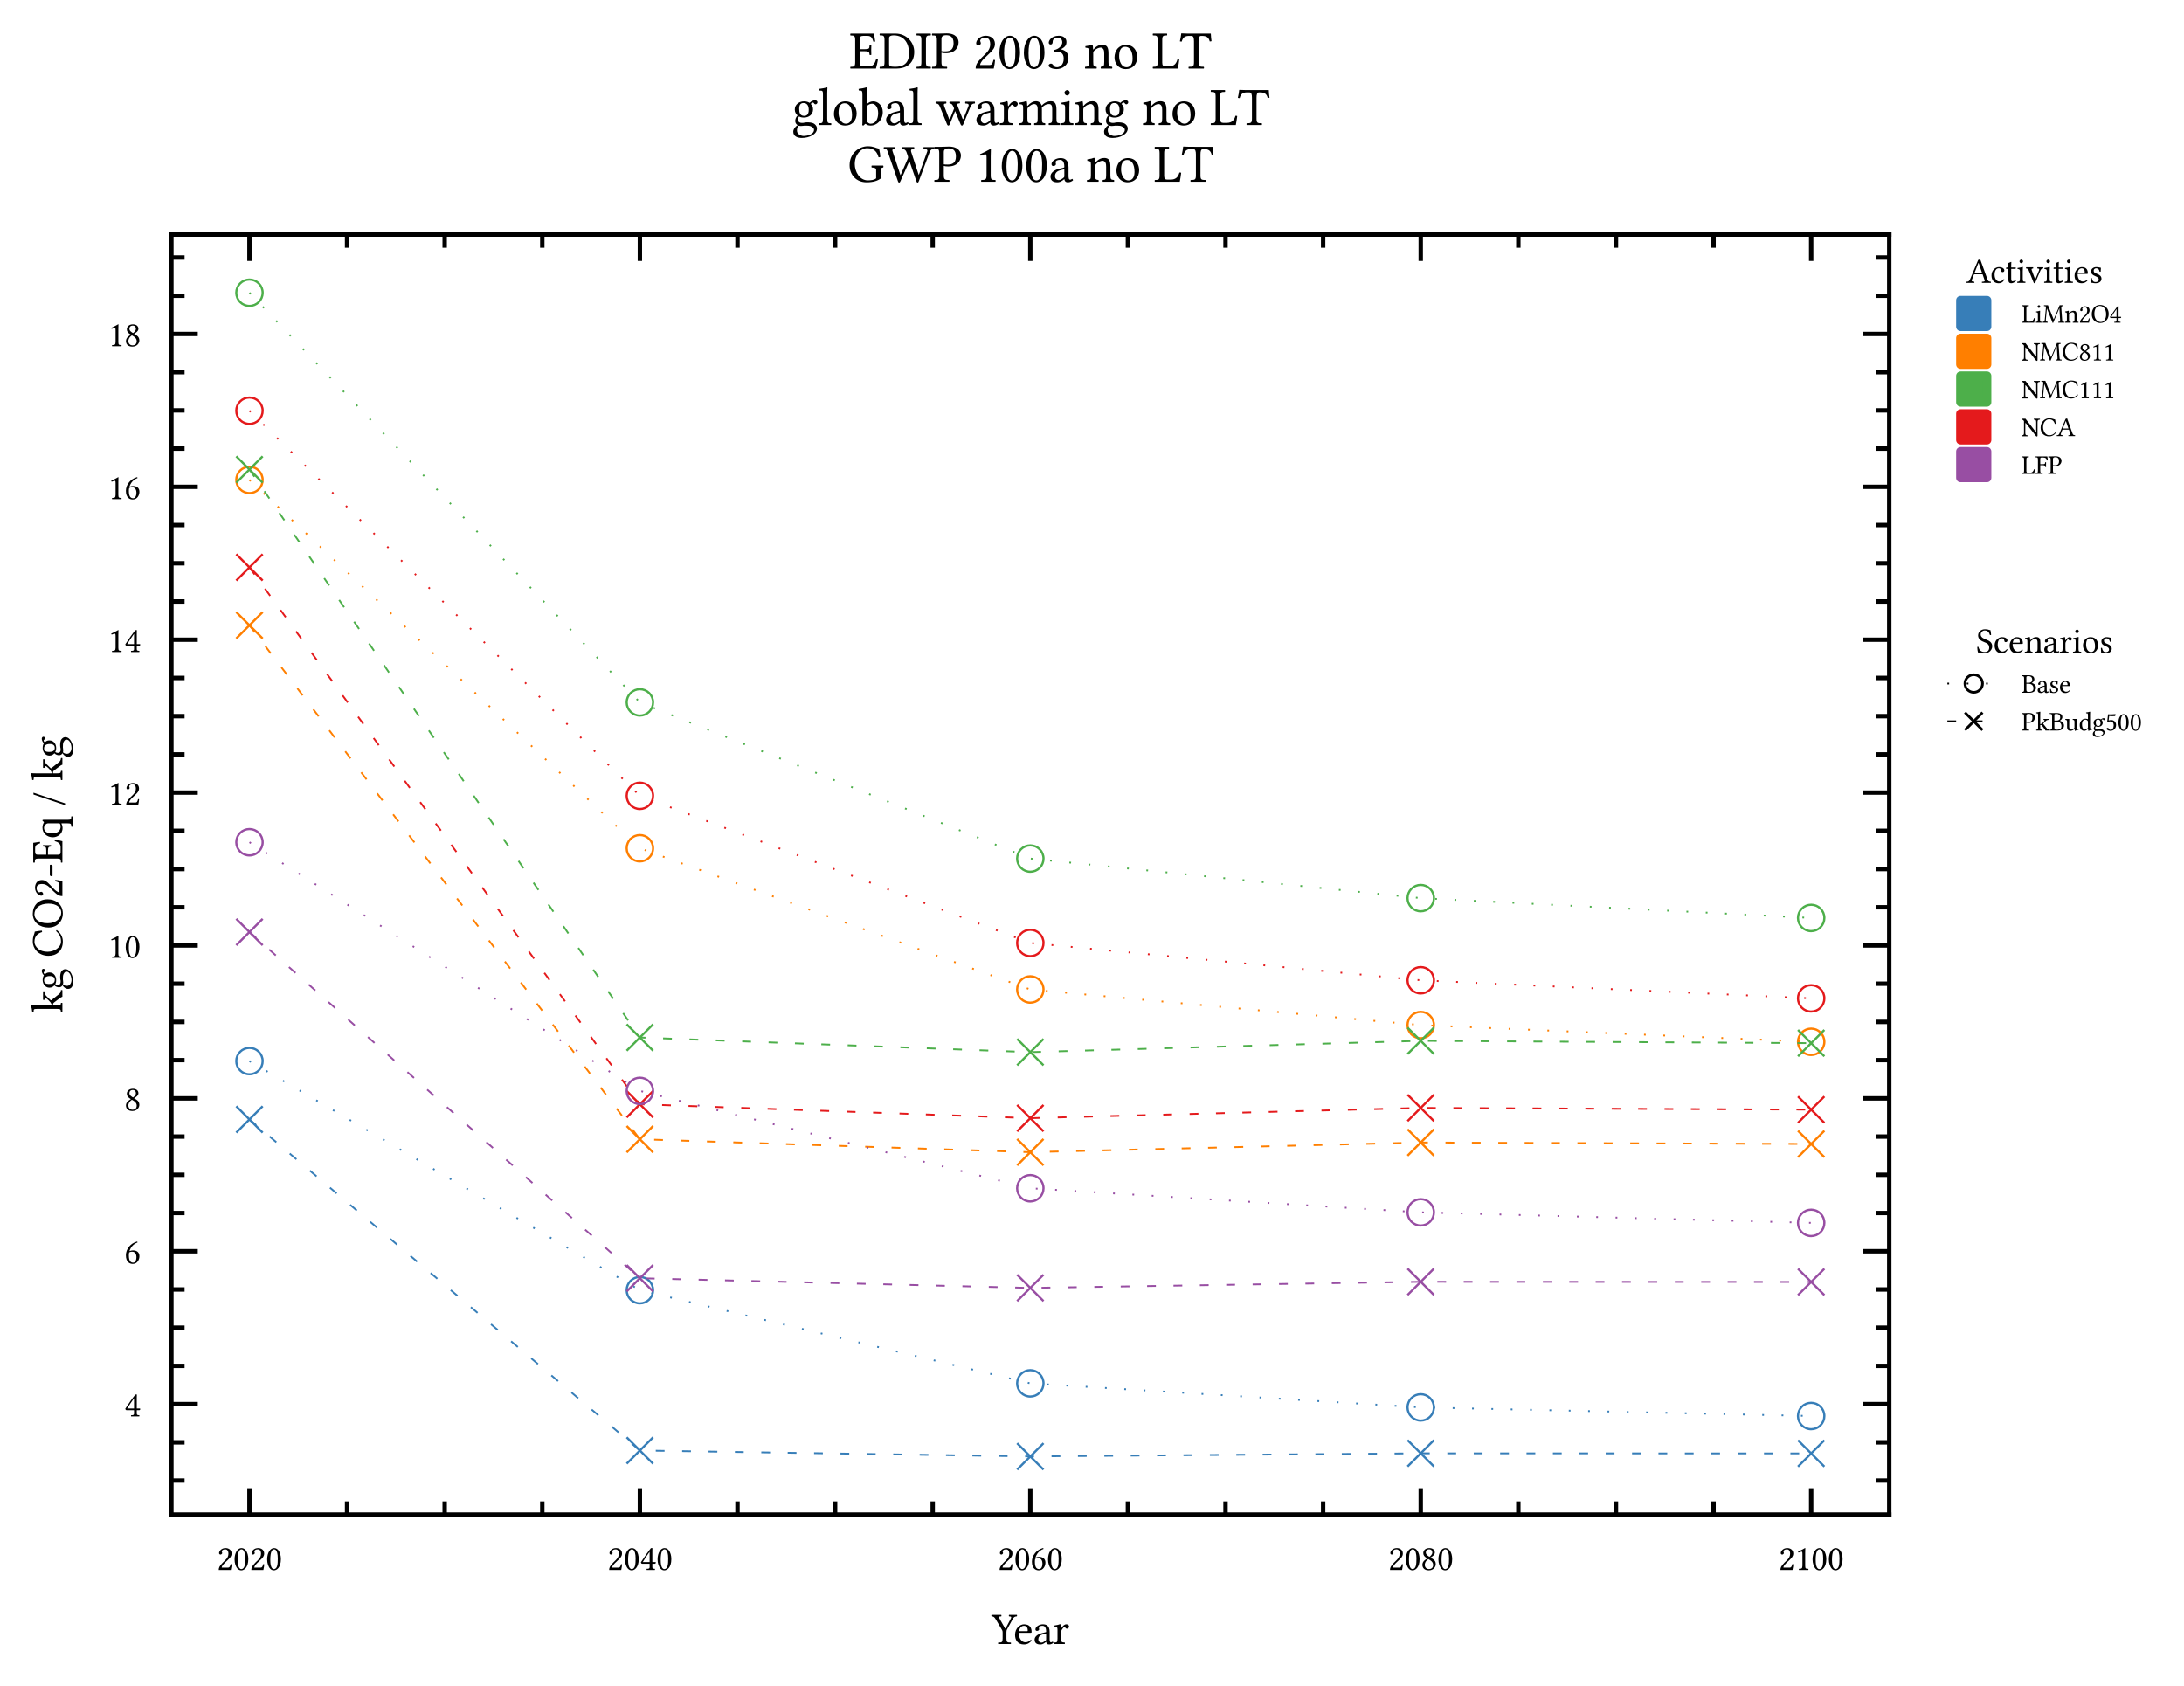 <?xml version="1.0" encoding="utf-8" standalone="no"?>
<!DOCTYPE svg PUBLIC "-//W3C//DTD SVG 1.1//EN"
  "http://www.w3.org/Graphics/SVG/1.1/DTD/svg11.dtd">
<svg xmlns:xlink="http://www.w3.org/1999/xlink" width="248.294pt" height="191.674pt" viewBox="0 0 248.294 191.674" xmlns="http://www.w3.org/2000/svg" version="1.1">
 <defs>
  <style type="text/css">*{stroke-linejoin: round; stroke-linecap: butt}</style>
 </defs>
 <g id="figure_1">
  <g id="patch_1">
   <path d="M 0 191.674 
L 248.294 191.674 
L 248.294 0 
L 0 0 
z
" style="fill: #ffffff"/>
  </g>
  <g id="axes_1">
   <g id="patch_2">
    <path d="M 19.485 172.197 
L 214.785 172.197 
L 214.785 26.667 
L 19.485 26.667 
z
" style="fill: #ffffff"/>
   </g>
   <g id="matplotlib.axis_1">
    <g id="xtick_1">
     <g id="line2d_1">
      <defs>
       <path id="m0dbc615654" d="M 0 0 
L 0 -3 
" style="stroke: #000000; stroke-width: 0.5"/>
      </defs>
      <g>
       <use xlink:href="#m0dbc615654" x="28.362" y="172.197" style="stroke: #000000; stroke-width: 0.5"/>
      </g>
     </g>
     <g id="line2d_2">
      <defs>
       <path id="mb39d17c6ca" d="M 0 0 
L 0 3 
" style="stroke: #000000; stroke-width: 0.5"/>
      </defs>
      <g>
       <use xlink:href="#mb39d17c6ca" x="28.362" y="26.667" style="stroke: #000000; stroke-width: 0.5"/>
      </g>
     </g>
     <g id="text_1">
      <!-- 2020 -->
      <g transform="translate(24.656 178.492) scale(0.04 -0.04)">
       <defs>
        <path id="LinLibertineT-32" d="M 390 2997 
C 390 2863 512 2747 646 2747 
C 755 2747 947 2863 947 3003 
C 947 3054 934 3093 922 3137 
C 909 3182 870 3239 870 3291 
C 870 3450 1037 3680 1504 3680 
C 1734 3680 2061 3521 2061 2908 
C 2061 2500 1914 2169 1536 1786 
L 1062 1320 
C 435 682 333 377 333 0 
C 333 0 659 0 864 0 
L 1984 0 
C 2189 0 2483 0 2483 0 
C 2566 337 2630 813 2637 1004 
C 2598 1036 2515 1048 2451 1036 
C 2342 582 2234 423 2003 423 
L 864 423 
C 864 730 1306 1164 1338 1196 
L 1984 1815 
C 2349 2167 2624 2448 2624 2933 
C 2624 3623 2061 3904 1542 3904 
C 832 3904 390 3380 390 2997 
z
" transform="scale(0.016)"/>
        <path id="LinLibertineT-30" d="M 1485 3680 
C 1594 3680 1696 3641 1773 3571 
C 1971 3405 2144 2919 2144 2061 
C 2144 1472 2125 1069 2035 743 
C 1894 218 1581 160 1466 160 
C 870 160 806 1255 806 1811 
C 806 3386 1197 3680 1485 3680 
z
M 1459 -64 
C 1952 -64 2701 435 2701 1939 
C 2701 2573 2547 3117 2266 3488 
C 2099 3712 1830 3904 1485 3904 
C 851 3904 250 3150 250 1882 
C 250 1196 461 557 813 204 
C 992 26 1210 -64 1459 -64 
z
" transform="scale(0.016)"/>
       </defs>
       <use xlink:href="#LinLibertineT-32" transform="scale(0.996)"/>
       <use xlink:href="#LinLibertineT-30" transform="translate(46.326 0) scale(0.996)"/>
       <use xlink:href="#LinLibertineT-32" transform="translate(92.653 0) scale(0.996)"/>
       <use xlink:href="#LinLibertineT-30" transform="translate(138.979 0) scale(0.996)"/>
      </g>
     </g>
    </g>
    <g id="xtick_2">
     <g id="line2d_3">
      <g>
       <use xlink:href="#m0dbc615654" x="72.748" y="172.197" style="stroke: #000000; stroke-width: 0.5"/>
      </g>
     </g>
     <g id="line2d_4">
      <g>
       <use xlink:href="#mb39d17c6ca" x="72.748" y="26.667" style="stroke: #000000; stroke-width: 0.5"/>
      </g>
     </g>
     <g id="text_2">
      <!-- 2040 -->
      <g transform="translate(69.042 178.492) scale(0.04 -0.04)">
       <defs>
        <path id="LinLibertineT-34" d="M 1734 3251 
L 1734 1408 
L 512 1408 
C 838 1933 1293 2649 1734 3251 
z
M 2752 1408 
L 2221 1408 
L 2221 3281 
C 2221 3602 2221 3852 2234 3904 
L 2221 3904 
L 2016 3904 
C 1971 3904 1939 3866 1914 3834 
C 1510 3342 768 2288 179 1375 
C 198 1278 237 1106 429 1106 
L 1734 1106 
L 1734 509 
C 1734 211 1491 211 1216 211 
C 1178 172 1178 39 1216 0 
C 1421 0 1677 0 1971 0 
C 2221 0 2464 0 2669 0 
C 2707 39 2707 171 2669 210 
C 2355 235 2221 223 2221 521 
L 2221 1106 
L 2662 1106 
C 2752 1106 2848 1228 2848 1305 
C 2848 1369 2822 1408 2752 1408 
z
" transform="scale(0.016)"/>
       </defs>
       <use xlink:href="#LinLibertineT-32" transform="scale(0.996)"/>
       <use xlink:href="#LinLibertineT-30" transform="translate(46.326 0) scale(0.996)"/>
       <use xlink:href="#LinLibertineT-34" transform="translate(92.653 0) scale(0.996)"/>
       <use xlink:href="#LinLibertineT-30" transform="translate(138.979 0) scale(0.996)"/>
      </g>
     </g>
    </g>
    <g id="xtick_3">
     <g id="line2d_5">
      <g>
       <use xlink:href="#m0dbc615654" x="117.135" y="172.197" style="stroke: #000000; stroke-width: 0.5"/>
      </g>
     </g>
     <g id="line2d_6">
      <g>
       <use xlink:href="#mb39d17c6ca" x="117.135" y="26.667" style="stroke: #000000; stroke-width: 0.5"/>
      </g>
     </g>
     <g id="text_3">
      <!-- 2060 -->
      <g transform="translate(113.429 178.492) scale(0.04 -0.04)">
       <defs>
        <path id="LinLibertineT-36" d="M 864 1971 
C 1075 2112 1286 2112 1395 2112 
C 2022 2112 2163 1500 2163 1181 
C 2163 480 1894 161 1581 161 
C 1178 161 813 378 813 1473 
C 813 1619 826 1786 864 1971 
z
M 922 2202 
C 1094 2786 1504 3433 2355 3754 
C 2355 3831 2330 3889 2278 3921 
C 1632 3728 1235 3459 877 3043 
C 480 2582 282 1999 282 1493 
C 282 193 1018 -64 1510 -64 
C 2349 -64 2694 749 2694 1300 
C 2694 1850 2400 2343 1530 2343 
C 1363 2343 1114 2292 922 2202 
z
" transform="scale(0.016)"/>
       </defs>
       <use xlink:href="#LinLibertineT-32" transform="scale(0.996)"/>
       <use xlink:href="#LinLibertineT-30" transform="translate(46.326 0) scale(0.996)"/>
       <use xlink:href="#LinLibertineT-36" transform="translate(92.653 0) scale(0.996)"/>
       <use xlink:href="#LinLibertineT-30" transform="translate(138.979 0) scale(0.996)"/>
      </g>
     </g>
    </g>
    <g id="xtick_4">
     <g id="line2d_7">
      <g>
       <use xlink:href="#m0dbc615654" x="161.521" y="172.197" style="stroke: #000000; stroke-width: 0.5"/>
      </g>
     </g>
     <g id="line2d_8">
      <g>
       <use xlink:href="#mb39d17c6ca" x="161.521" y="26.667" style="stroke: #000000; stroke-width: 0.5"/>
      </g>
     </g>
     <g id="text_4">
      <!-- 2080 -->
      <g transform="translate(157.815 178.492) scale(0.04 -0.04)">
       <defs>
        <path id="LinLibertineT-38" d="M 1498 3680 
C 1914 3680 2067 3405 2067 3110 
C 2067 2765 1728 2477 1555 2349 
L 1357 2471 
C 954 2733 909 2944 909 3142 
C 909 3437 1114 3680 1498 3680 
z
M 2515 3104 
C 2515 3565 2157 3904 1530 3904 
C 877 3904 454 3514 454 3020 
C 454 2662 627 2399 1018 2156 
L 1184 2054 
C 998 1958 826 1843 666 1702 
C 403 1471 294 1184 294 934 
C 294 281 755 -64 1434 -64 
C 2272 -64 2682 551 2682 1037 
C 2682 1408 2522 1734 2182 1939 
L 1728 2214 
C 2029 2362 2515 2694 2515 3104 
z
M 1446 160 
C 1158 160 723 359 723 934 
C 723 1127 806 1575 1357 1939 
L 1658 1760 
C 2054 1517 2214 1217 2214 909 
C 2214 269 1734 160 1446 160 
z
" transform="scale(0.016)"/>
       </defs>
       <use xlink:href="#LinLibertineT-32" transform="scale(0.996)"/>
       <use xlink:href="#LinLibertineT-30" transform="translate(46.326 0) scale(0.996)"/>
       <use xlink:href="#LinLibertineT-38" transform="translate(92.653 0) scale(0.996)"/>
       <use xlink:href="#LinLibertineT-30" transform="translate(138.979 0) scale(0.996)"/>
      </g>
     </g>
    </g>
    <g id="xtick_5">
     <g id="line2d_9">
      <g>
       <use xlink:href="#m0dbc615654" x="205.908" y="172.197" style="stroke: #000000; stroke-width: 0.5"/>
      </g>
     </g>
     <g id="line2d_10">
      <g>
       <use xlink:href="#mb39d17c6ca" x="205.908" y="26.667" style="stroke: #000000; stroke-width: 0.5"/>
      </g>
     </g>
     <g id="text_5">
      <!-- 2100 -->
      <g transform="translate(202.201 178.492) scale(0.04 -0.04)">
       <defs>
        <path id="LinLibertineT-31" d="M 1843 779 
L 1843 3021 
C 1843 3409 1850 3802 1862 3886 
C 1862 3919 1850 3919 1824 3919 
C 1472 3700 1133 3540 570 3277 
C 582 3207 608 3141 666 3103 
C 960 3226 1101 3264 1222 3264 
C 1331 3264 1350 3109 1350 2889 
L 1350 780 
C 1350 243 1178 211 730 211 
C 691 172 691 39 730 0 
C 1043 0 1274 0 1619 0 
C 1926 0 2080 0 2400 0 
C 2438 39 2438 172 2400 211 
C 1952 211 1843 243 1843 779 
z
" transform="scale(0.016)"/>
       </defs>
       <use xlink:href="#LinLibertineT-32" transform="scale(0.996)"/>
       <use xlink:href="#LinLibertineT-31" transform="translate(46.326 0) scale(0.996)"/>
       <use xlink:href="#LinLibertineT-30" transform="translate(92.653 0) scale(0.996)"/>
       <use xlink:href="#LinLibertineT-30" transform="translate(138.979 0) scale(0.996)"/>
      </g>
     </g>
    </g>
    <g id="xtick_6">
     <g id="line2d_11">
      <defs>
       <path id="m29478a88e4" d="M 0 0 
L 0 -1.5 
" style="stroke: #000000; stroke-width: 0.5"/>
      </defs>
      <g>
       <use xlink:href="#m29478a88e4" x="39.459" y="172.197" style="stroke: #000000; stroke-width: 0.5"/>
      </g>
     </g>
     <g id="line2d_12">
      <defs>
       <path id="m2959eaad52" d="M 0 0 
L 0 1.5 
" style="stroke: #000000; stroke-width: 0.5"/>
      </defs>
      <g>
       <use xlink:href="#m2959eaad52" x="39.459" y="26.667" style="stroke: #000000; stroke-width: 0.5"/>
      </g>
     </g>
    </g>
    <g id="xtick_7">
     <g id="line2d_13">
      <g>
       <use xlink:href="#m29478a88e4" x="50.555" y="172.197" style="stroke: #000000; stroke-width: 0.5"/>
      </g>
     </g>
     <g id="line2d_14">
      <g>
       <use xlink:href="#m2959eaad52" x="50.555" y="26.667" style="stroke: #000000; stroke-width: 0.5"/>
      </g>
     </g>
    </g>
    <g id="xtick_8">
     <g id="line2d_15">
      <g>
       <use xlink:href="#m29478a88e4" x="61.652" y="172.197" style="stroke: #000000; stroke-width: 0.5"/>
      </g>
     </g>
     <g id="line2d_16">
      <g>
       <use xlink:href="#m2959eaad52" x="61.652" y="26.667" style="stroke: #000000; stroke-width: 0.5"/>
      </g>
     </g>
    </g>
    <g id="xtick_9">
     <g id="line2d_17">
      <g>
       <use xlink:href="#m29478a88e4" x="83.845" y="172.197" style="stroke: #000000; stroke-width: 0.5"/>
      </g>
     </g>
     <g id="line2d_18">
      <g>
       <use xlink:href="#m2959eaad52" x="83.845" y="26.667" style="stroke: #000000; stroke-width: 0.5"/>
      </g>
     </g>
    </g>
    <g id="xtick_10">
     <g id="line2d_19">
      <g>
       <use xlink:href="#m29478a88e4" x="94.942" y="172.197" style="stroke: #000000; stroke-width: 0.5"/>
      </g>
     </g>
     <g id="line2d_20">
      <g>
       <use xlink:href="#m2959eaad52" x="94.942" y="26.667" style="stroke: #000000; stroke-width: 0.5"/>
      </g>
     </g>
    </g>
    <g id="xtick_11">
     <g id="line2d_21">
      <g>
       <use xlink:href="#m29478a88e4" x="106.038" y="172.197" style="stroke: #000000; stroke-width: 0.5"/>
      </g>
     </g>
     <g id="line2d_22">
      <g>
       <use xlink:href="#m2959eaad52" x="106.038" y="26.667" style="stroke: #000000; stroke-width: 0.5"/>
      </g>
     </g>
    </g>
    <g id="xtick_12">
     <g id="line2d_23">
      <g>
       <use xlink:href="#m29478a88e4" x="128.231" y="172.197" style="stroke: #000000; stroke-width: 0.5"/>
      </g>
     </g>
     <g id="line2d_24">
      <g>
       <use xlink:href="#m2959eaad52" x="128.231" y="26.667" style="stroke: #000000; stroke-width: 0.5"/>
      </g>
     </g>
    </g>
    <g id="xtick_13">
     <g id="line2d_25">
      <g>
       <use xlink:href="#m29478a88e4" x="139.328" y="172.197" style="stroke: #000000; stroke-width: 0.5"/>
      </g>
     </g>
     <g id="line2d_26">
      <g>
       <use xlink:href="#m2959eaad52" x="139.328" y="26.667" style="stroke: #000000; stroke-width: 0.5"/>
      </g>
     </g>
    </g>
    <g id="xtick_14">
     <g id="line2d_27">
      <g>
       <use xlink:href="#m29478a88e4" x="150.425" y="172.197" style="stroke: #000000; stroke-width: 0.5"/>
      </g>
     </g>
     <g id="line2d_28">
      <g>
       <use xlink:href="#m2959eaad52" x="150.425" y="26.667" style="stroke: #000000; stroke-width: 0.5"/>
      </g>
     </g>
    </g>
    <g id="xtick_15">
     <g id="line2d_29">
      <g>
       <use xlink:href="#m29478a88e4" x="172.618" y="172.197" style="stroke: #000000; stroke-width: 0.5"/>
      </g>
     </g>
     <g id="line2d_30">
      <g>
       <use xlink:href="#m2959eaad52" x="172.618" y="26.667" style="stroke: #000000; stroke-width: 0.5"/>
      </g>
     </g>
    </g>
    <g id="xtick_16">
     <g id="line2d_31">
      <g>
       <use xlink:href="#m29478a88e4" x="183.714" y="172.197" style="stroke: #000000; stroke-width: 0.5"/>
      </g>
     </g>
     <g id="line2d_32">
      <g>
       <use xlink:href="#m2959eaad52" x="183.714" y="26.667" style="stroke: #000000; stroke-width: 0.5"/>
      </g>
     </g>
    </g>
    <g id="xtick_17">
     <g id="line2d_33">
      <g>
       <use xlink:href="#m29478a88e4" x="194.811" y="172.197" style="stroke: #000000; stroke-width: 0.5"/>
      </g>
     </g>
     <g id="line2d_34">
      <g>
       <use xlink:href="#m2959eaad52" x="194.811" y="26.667" style="stroke: #000000; stroke-width: 0.5"/>
      </g>
     </g>
    </g>
    <g id="text_6">
     <!-- Year -->
     <g transform="translate(112.701 186.914) scale(0.05 -0.05)">
      <defs>
       <path id="LinLibertineT-59" d="M 2157 777 
L 2157 1654 
C 2157 1847 2163 1950 2272 2143 
L 3034 3535 
C 3213 3864 3354 3921 3642 3947 
C 3680 3985 3680 4121 3642 4160 
C 3462 4160 3258 4160 3110 4160 
C 2963 4160 2733 4160 2528 4160 
C 2490 4120 2490 3981 2528 3942 
C 2810 3942 2912 3878 2778 3621 
L 2067 2281 
C 2016 2184 1984 2191 1926 2293 
L 1184 3608 
C 1030 3878 1056 3942 1414 3942 
C 1453 3981 1453 4120 1414 4160 
C 1184 4160 941 4160 685 4160 
C 435 4160 224 4160 32 4160 
C -6 4121 0 3985 38 3947 
C 307 3928 416 3889 640 3515 
L 1478 2092 
C 1594 1898 1613 1834 1613 1596 
L 1613 777 
C 1613 243 1504 211 992 211 
C 954 172 954 39 992 0 
C 1306 0 1638 0 1888 0 
C 2138 0 2458 0 2778 0 
C 2816 39 2816 172 2778 211 
C 2266 211 2157 243 2157 777 
z
" transform="scale(0.016)"/>
       <path id="LinLibertineT-65" d="M 794 1831 
C 915 2547 1363 2604 1517 2604 
C 1760 2604 2048 2467 2048 1922 
C 2048 1863 2022 1831 1952 1831 
L 794 1831 
z
M 2470 600 
C 2234 354 2048 250 1677 250 
C 1446 250 1178 386 979 715 
C 851 929 774 1226 774 1600 
L 2477 1600 
C 2554 1600 2598 1638 2598 1708 
C 2598 2243 2406 2816 1517 2816 
C 960 2816 237 2281 237 1302 
C 237 941 326 593 538 348 
C 755 91 1056 -64 1517 -64 
C 2003 -64 2349 161 2605 497 
C 2586 562 2547 594 2470 600 
z
" transform="scale(0.016)"/>
       <path id="LinLibertineT-61" d="M 1875 1495 
L 1875 648 
C 1875 564 1837 520 1786 481 
C 1619 346 1402 199 1222 199 
C 902 199 762 455 762 654 
C 762 944 896 1239 1370 1361 
L 1875 1495 
z
M 1875 308 
C 1914 109 1984 -64 2304 -64 
C 2547 -64 2778 45 2912 173 
C 2899 250 2874 309 2803 347 
C 2758 309 2650 244 2566 244 
C 2381 244 2374 494 2374 789 
L 2374 1732 
C 2374 2642 1875 2816 1408 2816 
C 883 2816 352 2469 352 2104 
C 352 1950 429 1873 576 1873 
C 762 1873 877 2007 877 2091 
C 877 2136 870 2181 858 2206 
C 851 2226 845 2264 845 2335 
C 845 2533 1114 2604 1357 2604 
C 1574 2604 1875 2495 1875 1770 
C 1875 1725 1856 1700 1837 1693 
L 1286 1559 
C 672 1405 230 1065 230 629 
C 230 103 589 -64 1037 -64 
C 1261 -64 1453 -13 1734 205 
L 1862 308 
L 1875 308 
z
" transform="scale(0.016)"/>
       <path id="LinLibertineT-72" d="M 1126 2296 
C 1114 2553 1107 2719 1075 2784 
C 1062 2816 1050 2835 998 2835 
C 819 2764 653 2707 211 2649 
C 198 2610 211 2508 224 2469 
C 570 2436 640 2404 640 2031 
L 640 777 
C 640 244 563 218 166 218 
C 128 178 128 40 166 0 
C 390 0 640 0 896 0 
C 1152 0 1446 0 1670 0 
C 1709 39 1709 172 1670 211 
C 1222 243 1146 262 1146 791 
L 1146 1678 
C 1146 1844 1222 1990 1299 2106 
C 1370 2207 1517 2418 1594 2418 
C 1651 2418 1709 2405 1760 2335 
C 1805 2271 1882 2188 1990 2188 
C 2144 2188 2291 2348 2291 2508 
C 2291 2630 2176 2816 1907 2816 
C 1606 2816 1344 2533 1197 2283 
C 1158 2213 1126 2264 1126 2296 
z
" transform="scale(0.016)"/>
      </defs>
      <use xlink:href="#LinLibertineT-59" transform="scale(0.996)"/>
      <use xlink:href="#LinLibertineT-65" transform="translate(50.212 0) scale(0.996)"/>
      <use xlink:href="#LinLibertineT-61" transform="translate(94.745 0) scale(0.996)"/>
      <use xlink:href="#LinLibertineT-72" transform="translate(140.274 0) scale(0.996)"/>
     </g>
    </g>
   </g>
   <g id="matplotlib.axis_2">
    <g id="ytick_1">
     <g id="line2d_35">
      <defs>
       <path id="mcdc70afdcc" d="M 0 0 
L 3 0 
" style="stroke: #000000; stroke-width: 0.5"/>
      </defs>
      <g>
       <use xlink:href="#mcdc70afdcc" x="19.485" y="159.636" style="stroke: #000000; stroke-width: 0.5"/>
      </g>
     </g>
     <g id="line2d_36">
      <defs>
       <path id="mb81c597c6e" d="M 0 0 
L -3 0 
" style="stroke: #000000; stroke-width: 0.5"/>
      </defs>
      <g>
       <use xlink:href="#mb81c597c6e" x="214.785" y="159.636" style="stroke: #000000; stroke-width: 0.5"/>
      </g>
     </g>
     <g id="text_7">
      <!-- $\mathdefault{4}$ -->
      <g transform="translate(14.132 161.033) scale(0.04 -0.04)">
       <use xlink:href="#LinLibertineT-34" transform="scale(0.996)"/>
      </g>
     </g>
    </g>
    <g id="ytick_2">
     <g id="line2d_37">
      <g>
       <use xlink:href="#mcdc70afdcc" x="19.485" y="142.255" style="stroke: #000000; stroke-width: 0.5"/>
      </g>
     </g>
     <g id="line2d_38">
      <g>
       <use xlink:href="#mb81c597c6e" x="214.785" y="142.255" style="stroke: #000000; stroke-width: 0.5"/>
      </g>
     </g>
     <g id="text_8">
      <!-- $\mathdefault{6}$ -->
      <g transform="translate(14.132 143.652) scale(0.04 -0.04)">
       <use xlink:href="#LinLibertineT-36" transform="scale(0.996)"/>
      </g>
     </g>
    </g>
    <g id="ytick_3">
     <g id="line2d_39">
      <g>
       <use xlink:href="#mcdc70afdcc" x="19.485" y="124.874" style="stroke: #000000; stroke-width: 0.5"/>
      </g>
     </g>
     <g id="line2d_40">
      <g>
       <use xlink:href="#mb81c597c6e" x="214.785" y="124.874" style="stroke: #000000; stroke-width: 0.5"/>
      </g>
     </g>
     <g id="text_9">
      <!-- $\mathdefault{8}$ -->
      <g transform="translate(14.132 126.271) scale(0.04 -0.04)">
       <use xlink:href="#LinLibertineT-38" transform="scale(0.996)"/>
      </g>
     </g>
    </g>
    <g id="ytick_4">
     <g id="line2d_41">
      <g>
       <use xlink:href="#mcdc70afdcc" x="19.485" y="107.493" style="stroke: #000000; stroke-width: 0.5"/>
      </g>
     </g>
     <g id="line2d_42">
      <g>
       <use xlink:href="#mb81c597c6e" x="214.785" y="107.493" style="stroke: #000000; stroke-width: 0.5"/>
      </g>
     </g>
     <g id="text_10">
      <!-- $\mathdefault{10}$ -->
      <g transform="translate(12.279 108.89) scale(0.04 -0.04)">
       <use xlink:href="#LinLibertineT-31" transform="scale(0.996)"/>
       <use xlink:href="#LinLibertineT-30" transform="translate(46.326 0) scale(0.996)"/>
      </g>
     </g>
    </g>
    <g id="ytick_5">
     <g id="line2d_43">
      <g>
       <use xlink:href="#mcdc70afdcc" x="19.485" y="90.112" style="stroke: #000000; stroke-width: 0.5"/>
      </g>
     </g>
     <g id="line2d_44">
      <g>
       <use xlink:href="#mb81c597c6e" x="214.785" y="90.112" style="stroke: #000000; stroke-width: 0.5"/>
      </g>
     </g>
     <g id="text_11">
      <!-- $\mathdefault{12}$ -->
      <g transform="translate(12.279 91.509) scale(0.04 -0.04)">
       <use xlink:href="#LinLibertineT-31" transform="scale(0.996)"/>
       <use xlink:href="#LinLibertineT-32" transform="translate(46.326 0) scale(0.996)"/>
      </g>
     </g>
    </g>
    <g id="ytick_6">
     <g id="line2d_45">
      <g>
       <use xlink:href="#mcdc70afdcc" x="19.485" y="72.731" style="stroke: #000000; stroke-width: 0.5"/>
      </g>
     </g>
     <g id="line2d_46">
      <g>
       <use xlink:href="#mb81c597c6e" x="214.785" y="72.731" style="stroke: #000000; stroke-width: 0.5"/>
      </g>
     </g>
     <g id="text_12">
      <!-- $\mathdefault{14}$ -->
      <g transform="translate(12.279 74.128) scale(0.04 -0.04)">
       <use xlink:href="#LinLibertineT-31" transform="scale(0.996)"/>
       <use xlink:href="#LinLibertineT-34" transform="translate(46.326 0) scale(0.996)"/>
      </g>
     </g>
    </g>
    <g id="ytick_7">
     <g id="line2d_47">
      <g>
       <use xlink:href="#mcdc70afdcc" x="19.485" y="55.349" style="stroke: #000000; stroke-width: 0.5"/>
      </g>
     </g>
     <g id="line2d_48">
      <g>
       <use xlink:href="#mb81c597c6e" x="214.785" y="55.349" style="stroke: #000000; stroke-width: 0.5"/>
      </g>
     </g>
     <g id="text_13">
      <!-- $\mathdefault{16}$ -->
      <g transform="translate(12.279 56.747) scale(0.04 -0.04)">
       <use xlink:href="#LinLibertineT-31" transform="scale(0.996)"/>
       <use xlink:href="#LinLibertineT-36" transform="translate(46.326 0) scale(0.996)"/>
      </g>
     </g>
    </g>
    <g id="ytick_8">
     <g id="line2d_49">
      <g>
       <use xlink:href="#mcdc70afdcc" x="19.485" y="37.968" style="stroke: #000000; stroke-width: 0.5"/>
      </g>
     </g>
     <g id="line2d_50">
      <g>
       <use xlink:href="#mb81c597c6e" x="214.785" y="37.968" style="stroke: #000000; stroke-width: 0.5"/>
      </g>
     </g>
     <g id="text_14">
      <!-- $\mathdefault{18}$ -->
      <g transform="translate(12.279 39.366) scale(0.04 -0.04)">
       <use xlink:href="#LinLibertineT-31" transform="scale(0.996)"/>
       <use xlink:href="#LinLibertineT-38" transform="translate(46.326 0) scale(0.996)"/>
      </g>
     </g>
    </g>
    <g id="ytick_9">
     <g id="line2d_51">
      <defs>
       <path id="m3b6122f65e" d="M 0 0 
L 1.5 0 
" style="stroke: #000000; stroke-width: 0.5"/>
      </defs>
      <g>
       <use xlink:href="#m3b6122f65e" x="19.485" y="168.326" style="stroke: #000000; stroke-width: 0.5"/>
      </g>
     </g>
     <g id="line2d_52">
      <defs>
       <path id="maf4cac2f4a" d="M 0 0 
L -1.5 0 
" style="stroke: #000000; stroke-width: 0.5"/>
      </defs>
      <g>
       <use xlink:href="#maf4cac2f4a" x="214.785" y="168.326" style="stroke: #000000; stroke-width: 0.5"/>
      </g>
     </g>
    </g>
    <g id="ytick_10">
     <g id="line2d_53">
      <g>
       <use xlink:href="#m3b6122f65e" x="19.485" y="163.981" style="stroke: #000000; stroke-width: 0.5"/>
      </g>
     </g>
     <g id="line2d_54">
      <g>
       <use xlink:href="#maf4cac2f4a" x="214.785" y="163.981" style="stroke: #000000; stroke-width: 0.5"/>
      </g>
     </g>
    </g>
    <g id="ytick_11">
     <g id="line2d_55">
      <g>
       <use xlink:href="#m3b6122f65e" x="19.485" y="155.291" style="stroke: #000000; stroke-width: 0.5"/>
      </g>
     </g>
     <g id="line2d_56">
      <g>
       <use xlink:href="#maf4cac2f4a" x="214.785" y="155.291" style="stroke: #000000; stroke-width: 0.5"/>
      </g>
     </g>
    </g>
    <g id="ytick_12">
     <g id="line2d_57">
      <g>
       <use xlink:href="#m3b6122f65e" x="19.485" y="150.945" style="stroke: #000000; stroke-width: 0.5"/>
      </g>
     </g>
     <g id="line2d_58">
      <g>
       <use xlink:href="#maf4cac2f4a" x="214.785" y="150.945" style="stroke: #000000; stroke-width: 0.5"/>
      </g>
     </g>
    </g>
    <g id="ytick_13">
     <g id="line2d_59">
      <g>
       <use xlink:href="#m3b6122f65e" x="19.485" y="146.6" style="stroke: #000000; stroke-width: 0.5"/>
      </g>
     </g>
     <g id="line2d_60">
      <g>
       <use xlink:href="#maf4cac2f4a" x="214.785" y="146.6" style="stroke: #000000; stroke-width: 0.5"/>
      </g>
     </g>
    </g>
    <g id="ytick_14">
     <g id="line2d_61">
      <g>
       <use xlink:href="#m3b6122f65e" x="19.485" y="137.91" style="stroke: #000000; stroke-width: 0.5"/>
      </g>
     </g>
     <g id="line2d_62">
      <g>
       <use xlink:href="#maf4cac2f4a" x="214.785" y="137.91" style="stroke: #000000; stroke-width: 0.5"/>
      </g>
     </g>
    </g>
    <g id="ytick_15">
     <g id="line2d_63">
      <g>
       <use xlink:href="#m3b6122f65e" x="19.485" y="133.564" style="stroke: #000000; stroke-width: 0.5"/>
      </g>
     </g>
     <g id="line2d_64">
      <g>
       <use xlink:href="#maf4cac2f4a" x="214.785" y="133.564" style="stroke: #000000; stroke-width: 0.5"/>
      </g>
     </g>
    </g>
    <g id="ytick_16">
     <g id="line2d_65">
      <g>
       <use xlink:href="#m3b6122f65e" x="19.485" y="129.219" style="stroke: #000000; stroke-width: 0.5"/>
      </g>
     </g>
     <g id="line2d_66">
      <g>
       <use xlink:href="#maf4cac2f4a" x="214.785" y="129.219" style="stroke: #000000; stroke-width: 0.5"/>
      </g>
     </g>
    </g>
    <g id="ytick_17">
     <g id="line2d_67">
      <g>
       <use xlink:href="#m3b6122f65e" x="19.485" y="120.529" style="stroke: #000000; stroke-width: 0.5"/>
      </g>
     </g>
     <g id="line2d_68">
      <g>
       <use xlink:href="#maf4cac2f4a" x="214.785" y="120.529" style="stroke: #000000; stroke-width: 0.5"/>
      </g>
     </g>
    </g>
    <g id="ytick_18">
     <g id="line2d_69">
      <g>
       <use xlink:href="#m3b6122f65e" x="19.485" y="116.183" style="stroke: #000000; stroke-width: 0.5"/>
      </g>
     </g>
     <g id="line2d_70">
      <g>
       <use xlink:href="#maf4cac2f4a" x="214.785" y="116.183" style="stroke: #000000; stroke-width: 0.5"/>
      </g>
     </g>
    </g>
    <g id="ytick_19">
     <g id="line2d_71">
      <g>
       <use xlink:href="#m3b6122f65e" x="19.485" y="111.838" style="stroke: #000000; stroke-width: 0.5"/>
      </g>
     </g>
     <g id="line2d_72">
      <g>
       <use xlink:href="#maf4cac2f4a" x="214.785" y="111.838" style="stroke: #000000; stroke-width: 0.5"/>
      </g>
     </g>
    </g>
    <g id="ytick_20">
     <g id="line2d_73">
      <g>
       <use xlink:href="#m3b6122f65e" x="19.485" y="103.147" style="stroke: #000000; stroke-width: 0.5"/>
      </g>
     </g>
     <g id="line2d_74">
      <g>
       <use xlink:href="#maf4cac2f4a" x="214.785" y="103.147" style="stroke: #000000; stroke-width: 0.5"/>
      </g>
     </g>
    </g>
    <g id="ytick_21">
     <g id="line2d_75">
      <g>
       <use xlink:href="#m3b6122f65e" x="19.485" y="98.802" style="stroke: #000000; stroke-width: 0.5"/>
      </g>
     </g>
     <g id="line2d_76">
      <g>
       <use xlink:href="#maf4cac2f4a" x="214.785" y="98.802" style="stroke: #000000; stroke-width: 0.5"/>
      </g>
     </g>
    </g>
    <g id="ytick_22">
     <g id="line2d_77">
      <g>
       <use xlink:href="#m3b6122f65e" x="19.485" y="94.457" style="stroke: #000000; stroke-width: 0.5"/>
      </g>
     </g>
     <g id="line2d_78">
      <g>
       <use xlink:href="#maf4cac2f4a" x="214.785" y="94.457" style="stroke: #000000; stroke-width: 0.5"/>
      </g>
     </g>
    </g>
    <g id="ytick_23">
     <g id="line2d_79">
      <g>
       <use xlink:href="#m3b6122f65e" x="19.485" y="85.766" style="stroke: #000000; stroke-width: 0.5"/>
      </g>
     </g>
     <g id="line2d_80">
      <g>
       <use xlink:href="#maf4cac2f4a" x="214.785" y="85.766" style="stroke: #000000; stroke-width: 0.5"/>
      </g>
     </g>
    </g>
    <g id="ytick_24">
     <g id="line2d_81">
      <g>
       <use xlink:href="#m3b6122f65e" x="19.485" y="81.421" style="stroke: #000000; stroke-width: 0.5"/>
      </g>
     </g>
     <g id="line2d_82">
      <g>
       <use xlink:href="#maf4cac2f4a" x="214.785" y="81.421" style="stroke: #000000; stroke-width: 0.5"/>
      </g>
     </g>
    </g>
    <g id="ytick_25">
     <g id="line2d_83">
      <g>
       <use xlink:href="#m3b6122f65e" x="19.485" y="77.076" style="stroke: #000000; stroke-width: 0.5"/>
      </g>
     </g>
     <g id="line2d_84">
      <g>
       <use xlink:href="#maf4cac2f4a" x="214.785" y="77.076" style="stroke: #000000; stroke-width: 0.5"/>
      </g>
     </g>
    </g>
    <g id="ytick_26">
     <g id="line2d_85">
      <g>
       <use xlink:href="#m3b6122f65e" x="19.485" y="68.385" style="stroke: #000000; stroke-width: 0.5"/>
      </g>
     </g>
     <g id="line2d_86">
      <g>
       <use xlink:href="#maf4cac2f4a" x="214.785" y="68.385" style="stroke: #000000; stroke-width: 0.5"/>
      </g>
     </g>
    </g>
    <g id="ytick_27">
     <g id="line2d_87">
      <g>
       <use xlink:href="#m3b6122f65e" x="19.485" y="64.04" style="stroke: #000000; stroke-width: 0.5"/>
      </g>
     </g>
     <g id="line2d_88">
      <g>
       <use xlink:href="#maf4cac2f4a" x="214.785" y="64.04" style="stroke: #000000; stroke-width: 0.5"/>
      </g>
     </g>
    </g>
    <g id="ytick_28">
     <g id="line2d_89">
      <g>
       <use xlink:href="#m3b6122f65e" x="19.485" y="59.695" style="stroke: #000000; stroke-width: 0.5"/>
      </g>
     </g>
     <g id="line2d_90">
      <g>
       <use xlink:href="#maf4cac2f4a" x="214.785" y="59.695" style="stroke: #000000; stroke-width: 0.5"/>
      </g>
     </g>
    </g>
    <g id="ytick_29">
     <g id="line2d_91">
      <g>
       <use xlink:href="#m3b6122f65e" x="19.485" y="51.004" style="stroke: #000000; stroke-width: 0.5"/>
      </g>
     </g>
     <g id="line2d_92">
      <g>
       <use xlink:href="#maf4cac2f4a" x="214.785" y="51.004" style="stroke: #000000; stroke-width: 0.5"/>
      </g>
     </g>
    </g>
    <g id="ytick_30">
     <g id="line2d_93">
      <g>
       <use xlink:href="#m3b6122f65e" x="19.485" y="46.659" style="stroke: #000000; stroke-width: 0.5"/>
      </g>
     </g>
     <g id="line2d_94">
      <g>
       <use xlink:href="#maf4cac2f4a" x="214.785" y="46.659" style="stroke: #000000; stroke-width: 0.5"/>
      </g>
     </g>
    </g>
    <g id="ytick_31">
     <g id="line2d_95">
      <g>
       <use xlink:href="#m3b6122f65e" x="19.485" y="42.314" style="stroke: #000000; stroke-width: 0.5"/>
      </g>
     </g>
     <g id="line2d_96">
      <g>
       <use xlink:href="#maf4cac2f4a" x="214.785" y="42.314" style="stroke: #000000; stroke-width: 0.5"/>
      </g>
     </g>
    </g>
    <g id="ytick_32">
     <g id="line2d_97">
      <g>
       <use xlink:href="#m3b6122f65e" x="19.485" y="33.623" style="stroke: #000000; stroke-width: 0.5"/>
      </g>
     </g>
     <g id="line2d_98">
      <g>
       <use xlink:href="#maf4cac2f4a" x="214.785" y="33.623" style="stroke: #000000; stroke-width: 0.5"/>
      </g>
     </g>
    </g>
    <g id="ytick_33">
     <g id="line2d_99">
      <g>
       <use xlink:href="#m3b6122f65e" x="19.485" y="29.278" style="stroke: #000000; stroke-width: 0.5"/>
      </g>
     </g>
     <g id="line2d_100">
      <g>
       <use xlink:href="#maf4cac2f4a" x="214.785" y="29.278" style="stroke: #000000; stroke-width: 0.5"/>
      </g>
     </g>
    </g>
    <g id="text_15">
     <!-- kg CO2-Eq / kg -->
     <g transform="translate(7.093 115.144) rotate(-90) scale(0.05 -0.05)">
      <defs>
       <path id="LinLibertineT-6b" d="M 550 794 
C 550 263 480 237 122 212 
C 83 173 83 39 122 0 
C 333 0 550 0 806 0 
C 1030 0 1242 0 1389 0 
C 1427 39 1427 171 1389 210 
C 1126 235 1056 260 1056 787 
L 1056 1339 
C 1178 1339 1267 1333 1331 1313 
C 1402 1262 1459 1205 1536 1103 
L 2003 478 
C 2189 230 2266 108 2272 32 
C 2272 13 2278 0 2298 0 
C 2426 0 2566 0 2694 0 
C 2893 0 3091 0 3219 0 
C 3258 39 3258 172 3219 211 
C 3002 236 2842 262 2669 478 
L 1824 1537 
C 1798 1569 1779 1595 1779 1627 
C 1779 1652 1779 1665 1805 1691 
L 2368 2271 
C 2560 2476 2784 2526 3040 2552 
C 3078 2590 3078 2724 3040 2762 
C 2893 2762 2714 2762 2483 2762 
C 2240 2762 2003 2762 1856 2762 
C 1818 2724 1818 2590 1856 2552 
C 2214 2526 2061 2304 2003 2227 
C 1856 2042 1658 1824 1491 1704 
C 1350 1601 1178 1525 1056 1506 
L 1056 3742 
C 1056 4159 1082 4416 1082 4416 
C 1082 4460 1056 4480 998 4480 
C 838 4414 358 4321 102 4301 
C 90 4247 102 4141 141 4101 
C 474 4101 550 4133 550 3594 
L 550 794 
z
" transform="scale(0.016)"/>
       <path id="LinLibertineT-67" d="M 2042 1798 
C 2042 1209 1741 1088 1504 1088 
C 966 1088 909 1538 909 1944 
C 909 2389 1069 2617 1421 2617 
C 1824 2617 2042 2325 2042 1798 
z
M 845 -84 
C 915 -103 1018 -116 1101 -116 
C 1299 -116 1478 -71 1568 -71 
C 1888 -71 2157 -71 2342 -176 
C 2592 -319 2669 -411 2669 -581 
C 2669 -1051 1990 -1299 1414 -1299 
C 1184 -1299 646 -1115 646 -682 
C 646 -466 659 -307 845 -84 
z
M 2842 2463 
C 2963 2463 3078 2579 3078 2707 
C 3078 2841 2957 2944 2784 2944 
C 2618 2944 2310 2841 2144 2636 
C 2067 2687 1856 2816 1478 2816 
C 909 2816 384 2435 384 1850 
C 384 1506 538 1310 717 1138 
C 538 983 435 705 435 485 
C 435 252 563 71 730 -13 
C 384 -220 205 -519 205 -797 
C 205 -1361 730 -1536 1222 -1536 
C 2086 -1536 3021 -1115 3021 -414 
C 3021 -206 2925 -43 2739 113 
C 2490 320 2042 320 1805 320 
C 1690 320 1530 294 1376 256 
C 1280 256 1216 256 1184 256 
C 998 256 774 350 774 637 
C 774 770 813 911 890 1024 
C 1043 934 1222 889 1472 889 
C 2035 889 2554 1235 2554 1853 
C 2554 2148 2464 2318 2278 2507 
C 2323 2577 2451 2674 2534 2674 
C 2579 2674 2624 2653 2662 2590 
C 2688 2533 2771 2463 2842 2463 
z
" transform="scale(0.016)"/>
       <path id="LinLibertineT-43" d="M 2285 -64 
C 2906 -64 3475 231 3910 803 
C 3878 860 3834 899 3763 899 
C 3309 398 2874 199 2278 199 
C 1414 199 819 1175 819 2112 
C 819 2665 966 3126 1197 3415 
C 1517 3807 1888 3987 2221 3987 
C 3104 3987 3456 3461 3622 2909 
C 3699 2884 3763 2903 3834 2941 
C 3802 3275 3757 3583 3693 3936 
C 3366 3968 3078 4224 2291 4224 
C 1747 4224 1293 4025 915 3678 
C 493 3287 237 2658 237 1990 
C 237 873 909 -64 2285 -64 
z
" transform="scale(0.016)"/>
       <path id="LinLibertineT-4f" d="M 2118 3993 
C 2963 3993 3648 3287 3648 1990 
C 3648 841 3098 167 2368 167 
C 1587 167 851 867 851 2099 
C 851 3447 1485 3993 2118 3993 
z
M 4262 2112 
C 4262 3441 3347 4224 2202 4224 
C 960 4224 237 3235 237 1990 
C 237 726 1152 -64 2240 -64 
C 2950 -64 3514 244 3866 745 
C 4122 1111 4262 1573 4262 2112 
z
" transform="scale(0.016)"/>
       <path id="LinLibertineT-2d" d="M 1734 1408 
C 1818 1408 1907 1588 1907 1665 
C 1907 1729 1882 1793 1818 1793 
L 416 1793 
C 339 1793 256 1646 256 1530 
C 256 1466 294 1408 352 1408 
L 1734 1408 
z
" transform="scale(0.016)"/>
       <path id="LinLibertineT-45" d="M 1798 2304 
L 1216 2304 
L 1216 3474 
C 1216 3760 1293 3890 1638 3890 
L 2118 3890 
C 2598 3890 2701 3632 2842 3187 
C 2918 3174 2989 3187 3053 3219 
C 3021 3485 2925 4108 2912 4160 
C 2912 4160 2906 4160 2886 4160 
C 2778 4160 2726 4160 2573 4160 
L 941 4160 
C 749 4160 371 4160 115 4160 
C 77 4119 77 3975 115 3935 
C 563 3935 672 3903 672 3366 
L 672 779 
C 672 243 563 211 115 211 
C 77 172 77 39 115 0 
C 352 0 736 0 947 0 
L 2323 0 
C 2630 0 3142 0 3142 0 
C 3232 318 3328 738 3379 1062 
C 3315 1101 3238 1114 3155 1094 
C 3027 634 2803 256 2317 256 
L 1574 256 
C 1306 256 1216 358 1216 656 
L 1216 2061 
L 1798 2061 
C 2342 2061 2362 1917 2381 1637 
C 2419 1600 2554 1600 2592 1637 
C 2586 1804 2579 1984 2579 2202 
C 2579 2381 2586 2600 2592 2753 
C 2554 2793 2419 2793 2381 2753 
C 2362 2391 2342 2304 1798 2304 
z
" transform="scale(0.016)"/>
       <path id="LinLibertineT-71" d="M 2061 2387 
C 2189 2246 2214 2150 2214 1997 
L 2214 525 
C 2214 410 2208 378 2125 333 
C 1978 256 1805 256 1702 256 
C 1331 256 774 524 774 1488 
C 774 2151 1043 2624 1555 2624 
C 1747 2624 1920 2547 2061 2387 
z
M 2214 -690 
C 2214 -1234 2144 -1261 1754 -1261 
C 1715 -1300 1715 -1433 1754 -1472 
C 1978 -1472 2214 -1472 2470 -1472 
C 2726 -1472 2970 -1472 3181 -1472 
C 3219 -1433 3219 -1300 3181 -1261 
C 2790 -1261 2720 -1235 2720 -702 
L 2720 2687 
C 2720 2777 2694 2848 2624 2848 
C 2579 2848 2541 2810 2490 2739 
C 2406 2624 2381 2604 2304 2656 
C 2099 2784 1850 2842 1581 2842 
C 800 2842 224 2203 224 1360 
C 224 766 627 -26 1549 -26 
C 1722 -26 1933 12 2042 76 
C 2189 160 2214 173 2214 38 
L 2214 -690 
z
" transform="scale(0.016)"/>
       <path id="LinLibertineT-2f" d="M 1875 4128 
L 1613 4128 
L 96 -384 
L 358 -384 
L 1875 4128 
z
" transform="scale(0.016)"/>
      </defs>
      <use xlink:href="#LinLibertineT-6b" transform="scale(0.996)"/>
      <use xlink:href="#LinLibertineT-67" transform="translate(51.009 0) scale(0.996)"/>
      <use xlink:href="#LinLibertineT-43" transform="translate(125.729 0) scale(0.996)"/>
      <use xlink:href="#LinLibertineT-4f" transform="translate(190.087 0) scale(0.996)"/>
      <use xlink:href="#LinLibertineT-32" transform="translate(260.025 0) scale(0.996)"/>
      <use xlink:href="#LinLibertineT-2d" transform="translate(306.351 0) scale(0.996)"/>
      <use xlink:href="#LinLibertineT-45" transform="translate(340.025 0) scale(0.996)"/>
      <use xlink:href="#LinLibertineT-71" transform="translate(395.517 0) scale(0.996)"/>
      <use xlink:href="#LinLibertineT-2f" transform="translate(470.536 0) scale(0.996)"/>
      <use xlink:href="#LinLibertineT-6b" transform="translate(527.621 0) scale(0.996)"/>
      <use xlink:href="#LinLibertineT-67" transform="translate(578.63 0) scale(0.996)"/>
     </g>
    </g>
   </g>
   <g id="line2d_101">
    <path d="M 28.362 120.636 
L 72.748 146.679 
L 117.135 157.273 
L 161.521 160.007 
L 205.908 160.987 
" clip-path="url(#p4846e67640)" style="fill: none; stroke-dasharray: 0.2,2; stroke-dashoffset: 0; stroke: #377eb8; stroke-width: 0.2"/>
    <defs>
     <path id="m9b1b25799f" d="M 0 1.5 
C 0.398 1.5 0.779 1.342 1.061 1.061 
C 1.342 0.779 1.5 0.398 1.5 0 
C 1.5 -0.398 1.342 -0.779 1.061 -1.061 
C 0.779 -1.342 0.398 -1.5 0 -1.5 
C -0.398 -1.5 -0.779 -1.342 -1.061 -1.061 
C -1.342 -0.779 -1.5 -0.398 -1.5 0 
C -1.5 0.398 -1.342 0.779 -1.061 1.061 
C -0.779 1.342 -0.398 1.5 0 1.5 
z
" style="stroke: #377eb8; stroke-width: 0.25"/>
    </defs>
    <g clip-path="url(#p4846e67640)">
     <use xlink:href="#m9b1b25799f" x="28.362" y="120.636" style="fill-opacity: 0; stroke: #377eb8; stroke-width: 0.25"/>
     <use xlink:href="#m9b1b25799f" x="72.748" y="146.679" style="fill-opacity: 0; stroke: #377eb8; stroke-width: 0.25"/>
     <use xlink:href="#m9b1b25799f" x="117.135" y="157.273" style="fill-opacity: 0; stroke: #377eb8; stroke-width: 0.25"/>
     <use xlink:href="#m9b1b25799f" x="161.521" y="160.007" style="fill-opacity: 0; stroke: #377eb8; stroke-width: 0.25"/>
     <use xlink:href="#m9b1b25799f" x="205.908" y="160.987" style="fill-opacity: 0; stroke: #377eb8; stroke-width: 0.25"/>
    </g>
   </g>
   <g id="line2d_102">
    <path d="M 28.362 127.27 
L 72.748 164.907 
L 117.135 165.582 
L 161.521 165.228 
L 205.908 165.241 
" clip-path="url(#p4846e67640)" style="fill: none; stroke-dasharray: 1,2; stroke-dashoffset: 0; stroke: #377eb8; stroke-width: 0.2"/>
    <defs>
     <path id="maa1dfbc784" d="M -1.5 1.5 
L 1.5 -1.5 
M -1.5 -1.5 
L 1.5 1.5 
" style="stroke: #377eb8; stroke-width: 0.25"/>
    </defs>
    <g clip-path="url(#p4846e67640)">
     <use xlink:href="#maa1dfbc784" x="28.362" y="127.27" style="fill-opacity: 0; stroke: #377eb8; stroke-width: 0.25"/>
     <use xlink:href="#maa1dfbc784" x="72.748" y="164.907" style="fill-opacity: 0; stroke: #377eb8; stroke-width: 0.25"/>
     <use xlink:href="#maa1dfbc784" x="117.135" y="165.582" style="fill-opacity: 0; stroke: #377eb8; stroke-width: 0.25"/>
     <use xlink:href="#maa1dfbc784" x="161.521" y="165.228" style="fill-opacity: 0; stroke: #377eb8; stroke-width: 0.25"/>
     <use xlink:href="#maa1dfbc784" x="205.908" y="165.241" style="fill-opacity: 0; stroke: #377eb8; stroke-width: 0.25"/>
    </g>
   </g>
   <g id="line2d_103">
    <path d="M 28.362 54.562 
L 72.748 96.438 
L 117.135 112.494 
L 161.521 116.541 
L 205.908 118.445 
" clip-path="url(#p4846e67640)" style="fill: none; stroke-dasharray: 0.2,2; stroke-dashoffset: 0; stroke: #ff7f00; stroke-width: 0.2"/>
    <defs>
     <path id="me922bff5ed" d="M 0 1.5 
C 0.398 1.5 0.779 1.342 1.061 1.061 
C 1.342 0.779 1.5 0.398 1.5 0 
C 1.5 -0.398 1.342 -0.779 1.061 -1.061 
C 0.779 -1.342 0.398 -1.5 0 -1.5 
C -0.398 -1.5 -0.779 -1.342 -1.061 -1.061 
C -1.342 -0.779 -1.5 -0.398 -1.5 0 
C -1.5 0.398 -1.342 0.779 -1.061 1.061 
C -0.779 1.342 -0.398 1.5 0 1.5 
z
" style="stroke: #ff7f00; stroke-width: 0.25"/>
    </defs>
    <g clip-path="url(#p4846e67640)">
     <use xlink:href="#me922bff5ed" x="28.362" y="54.562" style="fill-opacity: 0; stroke: #ff7f00; stroke-width: 0.25"/>
     <use xlink:href="#me922bff5ed" x="72.748" y="96.438" style="fill-opacity: 0; stroke: #ff7f00; stroke-width: 0.25"/>
     <use xlink:href="#me922bff5ed" x="117.135" y="112.494" style="fill-opacity: 0; stroke: #ff7f00; stroke-width: 0.25"/>
     <use xlink:href="#me922bff5ed" x="161.521" y="116.541" style="fill-opacity: 0; stroke: #ff7f00; stroke-width: 0.25"/>
     <use xlink:href="#me922bff5ed" x="205.908" y="118.445" style="fill-opacity: 0; stroke: #ff7f00; stroke-width: 0.25"/>
    </g>
   </g>
   <g id="line2d_104">
    <path d="M 28.362 71.091 
L 72.748 129.519 
L 117.135 130.994 
L 161.521 129.892 
L 205.908 130.058 
" clip-path="url(#p4846e67640)" style="fill: none; stroke-dasharray: 1,2; stroke-dashoffset: 0; stroke: #ff7f00; stroke-width: 0.2"/>
    <defs>
     <path id="m6cccd55dd7" d="M -1.5 1.5 
L 1.5 -1.5 
M -1.5 -1.5 
L 1.5 1.5 
" style="stroke: #ff7f00; stroke-width: 0.25"/>
    </defs>
    <g clip-path="url(#p4846e67640)">
     <use xlink:href="#m6cccd55dd7" x="28.362" y="71.091" style="fill-opacity: 0; stroke: #ff7f00; stroke-width: 0.25"/>
     <use xlink:href="#m6cccd55dd7" x="72.748" y="129.519" style="fill-opacity: 0; stroke: #ff7f00; stroke-width: 0.25"/>
     <use xlink:href="#m6cccd55dd7" x="117.135" y="130.994" style="fill-opacity: 0; stroke: #ff7f00; stroke-width: 0.25"/>
     <use xlink:href="#m6cccd55dd7" x="161.521" y="129.892" style="fill-opacity: 0; stroke: #ff7f00; stroke-width: 0.25"/>
     <use xlink:href="#m6cccd55dd7" x="205.908" y="130.058" style="fill-opacity: 0; stroke: #ff7f00; stroke-width: 0.25"/>
    </g>
   </g>
   <g id="line2d_105">
    <path d="M 28.362 33.282 
L 72.748 79.855 
L 117.135 97.611 
L 161.521 102.105 
L 205.908 104.36 
" clip-path="url(#p4846e67640)" style="fill: none; stroke-dasharray: 0.2,2; stroke-dashoffset: 0; stroke: #4daf4a; stroke-width: 0.2"/>
    <defs>
     <path id="mf583e56d04" d="M 0 1.5 
C 0.398 1.5 0.779 1.342 1.061 1.061 
C 1.342 0.779 1.5 0.398 1.5 0 
C 1.5 -0.398 1.342 -0.779 1.061 -1.061 
C 0.779 -1.342 0.398 -1.5 0 -1.5 
C -0.398 -1.5 -0.779 -1.342 -1.061 -1.061 
C -1.342 -0.779 -1.5 -0.398 -1.5 0 
C -1.5 0.398 -1.342 0.779 -1.061 1.061 
C -0.779 1.342 -0.398 1.5 0 1.5 
z
" style="stroke: #4daf4a; stroke-width: 0.25"/>
    </defs>
    <g clip-path="url(#p4846e67640)">
     <use xlink:href="#mf583e56d04" x="28.362" y="33.282" style="fill-opacity: 0; stroke: #4daf4a; stroke-width: 0.25"/>
     <use xlink:href="#mf583e56d04" x="72.748" y="79.855" style="fill-opacity: 0; stroke: #4daf4a; stroke-width: 0.25"/>
     <use xlink:href="#mf583e56d04" x="117.135" y="97.611" style="fill-opacity: 0; stroke: #4daf4a; stroke-width: 0.25"/>
     <use xlink:href="#mf583e56d04" x="161.521" y="102.105" style="fill-opacity: 0; stroke: #4daf4a; stroke-width: 0.25"/>
     <use xlink:href="#mf583e56d04" x="205.908" y="104.36" style="fill-opacity: 0; stroke: #4daf4a; stroke-width: 0.25"/>
    </g>
   </g>
   <g id="line2d_106">
    <path d="M 28.362 53.378 
L 72.748 117.955 
L 117.135 119.617 
L 161.521 118.334 
L 205.908 118.595 
" clip-path="url(#p4846e67640)" style="fill: none; stroke-dasharray: 1,2; stroke-dashoffset: 0; stroke: #4daf4a; stroke-width: 0.2"/>
    <defs>
     <path id="m786ee47f1c" d="M -1.5 1.5 
L 1.5 -1.5 
M -1.5 -1.5 
L 1.5 1.5 
" style="stroke: #4daf4a; stroke-width: 0.25"/>
    </defs>
    <g clip-path="url(#p4846e67640)">
     <use xlink:href="#m786ee47f1c" x="28.362" y="53.378" style="fill-opacity: 0; stroke: #4daf4a; stroke-width: 0.25"/>
     <use xlink:href="#m786ee47f1c" x="72.748" y="117.955" style="fill-opacity: 0; stroke: #4daf4a; stroke-width: 0.25"/>
     <use xlink:href="#m786ee47f1c" x="117.135" y="119.617" style="fill-opacity: 0; stroke: #4daf4a; stroke-width: 0.25"/>
     <use xlink:href="#m786ee47f1c" x="161.521" y="118.334" style="fill-opacity: 0; stroke: #4daf4a; stroke-width: 0.25"/>
     <use xlink:href="#m786ee47f1c" x="205.908" y="118.595" style="fill-opacity: 0; stroke: #4daf4a; stroke-width: 0.25"/>
    </g>
   </g>
   <g id="line2d_107">
    <path d="M 28.362 46.697 
L 72.748 90.476 
L 117.135 107.207 
L 161.521 111.447 
L 205.908 113.505 
" clip-path="url(#p4846e67640)" style="fill: none; stroke-dasharray: 0.2,2; stroke-dashoffset: 0; stroke: #e41a1c; stroke-width: 0.2"/>
    <defs>
     <path id="m83d34baa6d" d="M 0 1.5 
C 0.398 1.5 0.779 1.342 1.061 1.061 
C 1.342 0.779 1.5 0.398 1.5 0 
C 1.5 -0.398 1.342 -0.779 1.061 -1.061 
C 0.779 -1.342 0.398 -1.5 0 -1.5 
C -0.398 -1.5 -0.779 -1.342 -1.061 -1.061 
C -1.342 -0.779 -1.5 -0.398 -1.5 0 
C -1.5 0.398 -1.342 0.779 -1.061 1.061 
C -0.779 1.342 -0.398 1.5 0 1.5 
z
" style="stroke: #e41a1c; stroke-width: 0.25"/>
    </defs>
    <g clip-path="url(#p4846e67640)">
     <use xlink:href="#m83d34baa6d" x="28.362" y="46.697" style="fill-opacity: 0; stroke: #e41a1c; stroke-width: 0.25"/>
     <use xlink:href="#m83d34baa6d" x="72.748" y="90.476" style="fill-opacity: 0; stroke: #e41a1c; stroke-width: 0.25"/>
     <use xlink:href="#m83d34baa6d" x="117.135" y="107.207" style="fill-opacity: 0; stroke: #e41a1c; stroke-width: 0.25"/>
     <use xlink:href="#m83d34baa6d" x="161.521" y="111.447" style="fill-opacity: 0; stroke: #e41a1c; stroke-width: 0.25"/>
     <use xlink:href="#m83d34baa6d" x="205.908" y="113.505" style="fill-opacity: 0; stroke: #e41a1c; stroke-width: 0.25"/>
    </g>
   </g>
   <g id="line2d_108">
    <path d="M 28.362 64.505 
L 72.748 125.543 
L 117.135 127.127 
L 161.521 125.959 
L 205.908 126.156 
" clip-path="url(#p4846e67640)" style="fill: none; stroke-dasharray: 1,2; stroke-dashoffset: 0; stroke: #e41a1c; stroke-width: 0.2"/>
    <defs>
     <path id="mef14980c1e" d="M -1.5 1.5 
L 1.5 -1.5 
M -1.5 -1.5 
L 1.5 1.5 
" style="stroke: #e41a1c; stroke-width: 0.25"/>
    </defs>
    <g clip-path="url(#p4846e67640)">
     <use xlink:href="#mef14980c1e" x="28.362" y="64.505" style="fill-opacity: 0; stroke: #e41a1c; stroke-width: 0.25"/>
     <use xlink:href="#mef14980c1e" x="72.748" y="125.543" style="fill-opacity: 0; stroke: #e41a1c; stroke-width: 0.25"/>
     <use xlink:href="#mef14980c1e" x="117.135" y="127.127" style="fill-opacity: 0; stroke: #e41a1c; stroke-width: 0.25"/>
     <use xlink:href="#mef14980c1e" x="161.521" y="125.959" style="fill-opacity: 0; stroke: #e41a1c; stroke-width: 0.25"/>
     <use xlink:href="#mef14980c1e" x="205.908" y="126.156" style="fill-opacity: 0; stroke: #e41a1c; stroke-width: 0.25"/>
    </g>
   </g>
   <g id="line2d_109">
    <path d="M 28.362 95.754 
L 72.748 124.025 
L 117.135 135.094 
L 161.521 137.83 
L 205.908 139.028 
" clip-path="url(#p4846e67640)" style="fill: none; stroke-dasharray: 0.2,2; stroke-dashoffset: 0; stroke: #984ea3; stroke-width: 0.2"/>
    <defs>
     <path id="md6f435b3b1" d="M 0 1.5 
C 0.398 1.5 0.779 1.342 1.061 1.061 
C 1.342 0.779 1.5 0.398 1.5 0 
C 1.5 -0.398 1.342 -0.779 1.061 -1.061 
C 0.779 -1.342 0.398 -1.5 0 -1.5 
C -0.398 -1.5 -0.779 -1.342 -1.061 -1.061 
C -1.342 -0.779 -1.5 -0.398 -1.5 0 
C -1.5 0.398 -1.342 0.779 -1.061 1.061 
C -0.779 1.342 -0.398 1.5 0 1.5 
z
" style="stroke: #984ea3; stroke-width: 0.25"/>
    </defs>
    <g clip-path="url(#p4846e67640)">
     <use xlink:href="#md6f435b3b1" x="28.362" y="95.754" style="fill-opacity: 0; stroke: #984ea3; stroke-width: 0.25"/>
     <use xlink:href="#md6f435b3b1" x="72.748" y="124.025" style="fill-opacity: 0; stroke: #984ea3; stroke-width: 0.25"/>
     <use xlink:href="#md6f435b3b1" x="117.135" y="135.094" style="fill-opacity: 0; stroke: #984ea3; stroke-width: 0.25"/>
     <use xlink:href="#md6f435b3b1" x="161.521" y="137.83" style="fill-opacity: 0; stroke: #984ea3; stroke-width: 0.25"/>
     <use xlink:href="#md6f435b3b1" x="205.908" y="139.028" style="fill-opacity: 0; stroke: #984ea3; stroke-width: 0.25"/>
    </g>
   </g>
   <g id="line2d_110">
    <path d="M 28.362 105.965 
L 72.748 145.322 
L 117.135 146.422 
L 161.521 145.727 
L 205.908 145.744 
" clip-path="url(#p4846e67640)" style="fill: none; stroke-dasharray: 1,2; stroke-dashoffset: 0; stroke: #984ea3; stroke-width: 0.2"/>
    <defs>
     <path id="m2f4f847827" d="M -1.5 1.5 
L 1.5 -1.5 
M -1.5 -1.5 
L 1.5 1.5 
" style="stroke: #984ea3; stroke-width: 0.25"/>
    </defs>
    <g clip-path="url(#p4846e67640)">
     <use xlink:href="#m2f4f847827" x="28.362" y="105.965" style="fill-opacity: 0; stroke: #984ea3; stroke-width: 0.25"/>
     <use xlink:href="#m2f4f847827" x="72.748" y="145.322" style="fill-opacity: 0; stroke: #984ea3; stroke-width: 0.25"/>
     <use xlink:href="#m2f4f847827" x="117.135" y="146.422" style="fill-opacity: 0; stroke: #984ea3; stroke-width: 0.25"/>
     <use xlink:href="#m2f4f847827" x="161.521" y="145.727" style="fill-opacity: 0; stroke: #984ea3; stroke-width: 0.25"/>
     <use xlink:href="#m2f4f847827" x="205.908" y="145.744" style="fill-opacity: 0; stroke: #984ea3; stroke-width: 0.25"/>
    </g>
   </g>
   <g id="patch_3">
    <path d="M 19.485 172.197 
L 19.485 26.667 
" style="fill: none; stroke: #000000; stroke-width: 0.5; stroke-linejoin: miter; stroke-linecap: square"/>
   </g>
   <g id="patch_4">
    <path d="M 214.785 172.197 
L 214.785 26.667 
" style="fill: none; stroke: #000000; stroke-width: 0.5; stroke-linejoin: miter; stroke-linecap: square"/>
   </g>
   <g id="patch_5">
    <path d="M 19.485 172.197 
L 214.785 172.197 
" style="fill: none; stroke: #000000; stroke-width: 0.5; stroke-linejoin: miter; stroke-linecap: square"/>
   </g>
   <g id="patch_6">
    <path d="M 19.485 26.667 
L 214.785 26.667 
" style="fill: none; stroke: #000000; stroke-width: 0.5; stroke-linejoin: miter; stroke-linecap: square"/>
   </g>
   <g id="text_16">
    <!-- EDIP 2003 no LT -->
    <g transform="translate(96.581 7.792) scale(0.06 -0.06)">
     <defs>
      <path id="LinLibertineT-44" d="M 1222 546 
L 1222 3633 
C 1222 3859 1446 3949 1760 3949 
C 3142 3949 3597 2823 3597 1832 
C 3597 533 2822 211 1920 211 
C 1293 211 1222 340 1222 546 
z
M 122 4160 
C 83 4121 83 3987 122 3949 
C 570 3949 678 3917 678 3378 
L 678 781 
C 678 243 570 211 122 211 
C 83 172 83 39 122 0 
C 371 0 710 0 954 0 
C 1190 0 1459 0 2118 0 
C 3021 0 4211 411 4211 1987 
C 4211 3179 3232 4160 2003 4160 
C 1549 4160 1197 4160 947 4160 
C 717 4160 378 4160 122 4160 
z
" transform="scale(0.016)"/>
      <path id="LinLibertineT-49" d="M 1222 780 
L 1222 3372 
C 1222 3910 1331 3942 1779 3942 
C 1818 3981 1818 4120 1779 4160 
C 1498 4160 1197 4160 947 4160 
C 736 4160 422 4160 122 4160 
C 83 4120 83 3981 122 3942 
C 570 3942 678 3910 678 3372 
L 678 780 
C 678 243 570 211 122 211 
C 83 172 83 39 122 0 
C 410 0 723 0 954 0 
C 1184 0 1491 0 1779 0 
C 1818 39 1818 172 1779 211 
C 1331 211 1222 243 1222 780 
z
" transform="scale(0.016)"/>
      <path id="LinLibertineT-50" d="M 1210 3559 
C 1210 3744 1306 3968 1766 3968 
C 2208 3968 2650 3821 2650 3014 
C 2650 2328 2317 2048 1696 2048 
C 1536 2048 1280 2048 1210 2074 
L 1210 3559 
z
M 666 3372 
L 666 780 
C 666 243 557 211 109 211 
C 70 172 70 39 109 0 
C 397 0 710 0 941 0 
C 1165 0 1542 0 1862 0 
C 1901 39 1901 172 1862 211 
C 1363 211 1210 237 1210 778 
L 1210 1888 
C 1350 1843 1504 1824 1728 1824 
C 2893 1824 3245 2583 3245 3126 
C 3245 3502 2995 4186 1811 4186 
C 1568 4186 1190 4160 934 4160 
C 698 4160 365 4160 109 4160 
C 70 4120 70 3981 109 3942 
C 557 3942 666 3910 666 3372 
z
" transform="scale(0.016)"/>
      <path id="LinLibertineT-33" d="M 1376 3680 
C 1651 3680 1907 3513 1907 3105 
C 1907 2784 1536 2292 902 2202 
L 934 1997 
C 1043 2010 1158 2010 1242 2010 
C 1606 2010 2080 1907 2080 1185 
C 2080 334 1510 160 1286 160 
C 960 160 902 308 826 422 
C 762 512 678 589 550 589 
C 416 589 282 467 282 365 
C 282 109 819 -64 1203 -64 
C 1965 -64 2643 429 2643 1273 
C 2643 1971 2118 2221 1741 2285 
L 1734 2298 
C 2259 2548 2406 2810 2406 3149 
C 2406 3341 2362 3495 2208 3654 
C 2067 3795 1843 3904 1510 3904 
C 570 3904 301 3290 301 3079 
C 301 2989 365 2861 518 2861 
C 742 2861 768 3072 768 3193 
C 768 3603 1210 3680 1376 3680 
z
" transform="scale(0.016)"/>
      <path id="LinLibertineT-6e" d="M 1178 2309 
C 1139 2264 1101 2251 1101 2309 
C 1094 2482 1082 2733 1050 2798 
C 1037 2830 1024 2849 973 2849 
C 794 2778 627 2721 186 2663 
C 173 2624 186 2522 198 2483 
C 544 2451 614 2419 614 2047 
L 614 795 
C 614 270 550 244 166 212 
C 128 173 128 39 166 0 
C 358 0 614 0 870 0 
C 1126 0 1318 0 1510 0 
C 1549 39 1549 173 1510 212 
C 1184 244 1120 270 1120 795 
L 1120 1848 
C 1120 1983 1178 2060 1229 2118 
C 1472 2355 1760 2496 2010 2496 
C 2138 2496 2272 2413 2349 2265 
C 2413 2137 2426 1964 2426 1771 
L 2426 795 
C 2426 270 2362 244 2029 212 
C 1997 173 1997 39 2029 0 
C 2221 0 2426 0 2682 0 
C 2938 0 3168 0 3360 0 
C 3392 39 3392 173 3360 212 
C 3002 244 2931 270 2931 795 
L 2931 1752 
C 2931 2105 2906 2413 2758 2612 
C 2650 2753 2451 2830 2227 2830 
C 1914 2830 1555 2746 1178 2309 
z
" transform="scale(0.016)"/>
      <path id="LinLibertineT-6f" d="M 262 1315 
C 262 661 698 -64 1606 -64 
C 2016 -64 2330 83 2547 295 
C 2835 577 2963 981 2963 1373 
C 2963 2040 2598 2816 1619 2816 
C 1197 2816 851 2642 614 2367 
C 384 2091 262 1719 262 1315 
z
M 1523 2591 
C 2074 2591 2413 2091 2413 1167 
C 2413 359 1997 160 1696 160 
C 1030 160 813 968 813 1462 
C 813 2020 947 2591 1523 2591 
z
" transform="scale(0.016)"/>
      <path id="LinLibertineT-4c" d="M 954 0 
L 2317 0 
C 2490 0 3078 0 3078 0 
C 3142 320 3206 735 3245 1067 
C 3181 1099 3110 1112 3034 1099 
C 2906 636 2669 256 1990 256 
L 1587 256 
C 1338 256 1222 379 1222 707 
L 1222 3374 
C 1222 3910 1331 3942 1779 3942 
C 1818 3981 1818 4120 1779 4160 
C 1491 4160 1190 4160 947 4160 
C 717 4160 416 4160 122 4160 
C 83 4120 83 3981 122 3942 
C 570 3942 678 3910 678 3372 
L 678 780 
C 678 243 570 211 122 211 
C 83 172 83 39 122 0 
C 371 0 736 0 954 0 
z
" transform="scale(0.016)"/>
      <path id="LinLibertineT-54" d="M 2240 776 
L 2240 3229 
C 2240 3641 2304 3885 2534 3885 
L 2675 3885 
C 3155 3885 3456 3718 3565 3225 
C 3635 3225 3725 3231 3782 3257 
C 3738 3549 3706 3874 3699 4160 
C 3699 4160 3686 4160 3680 4160 
C 3462 4160 2752 4160 2246 4160 
L 1696 4160 
C 1203 4160 448 4160 205 4186 
C 192 4186 179 4173 179 4167 
C 154 3878 90 3546 19 3238 
C 83 3212 160 3206 237 3206 
C 365 3718 659 3885 1082 3885 
L 1395 3885 
C 1632 3885 1696 3641 1696 3249 
L 1696 776 
C 1696 243 1587 211 1075 211 
C 1037 172 1037 39 1075 0 
C 1389 0 1715 0 1971 0 
C 2214 0 2541 0 2861 0 
C 2899 39 2899 172 2861 211 
C 2349 211 2240 243 2240 776 
z
" transform="scale(0.016)"/>
     </defs>
     <use xlink:href="#LinLibertineT-45" transform="scale(0.996)"/>
     <use xlink:href="#LinLibertineT-44" transform="translate(55.492 0) scale(0.996)"/>
     <use xlink:href="#LinLibertineT-49" transform="translate(125.33 0) scale(0.996)"/>
     <use xlink:href="#LinLibertineT-50" transform="translate(154.919 0) scale(0.996)"/>
     <use xlink:href="#LinLibertineT-32" transform="translate(233.724 0) scale(0.996)"/>
     <use xlink:href="#LinLibertineT-30" transform="translate(280.05 0) scale(0.996)"/>
     <use xlink:href="#LinLibertineT-30" transform="translate(326.376 0) scale(0.996)"/>
     <use xlink:href="#LinLibertineT-33" transform="translate(372.702 0) scale(0.996)"/>
     <use xlink:href="#LinLibertineT-6e" transform="translate(443.935 0) scale(0.996)"/>
     <use xlink:href="#LinLibertineT-6f" transform="translate(497.933 0) scale(0.996)"/>
     <use xlink:href="#LinLibertineT-4c" transform="translate(573.051 0) scale(0.996)"/>
     <use xlink:href="#LinLibertineT-54" transform="translate(625.654 0) scale(0.996)"/>
    </g>
    <!-- global warming no LT -->
    <g transform="translate(89.991 14.215) scale(0.06 -0.06)">
     <defs>
      <path id="LinLibertineT-6c" d="M 608 778 
C 608 243 538 211 147 211 
C 109 172 109 39 147 0 
C 371 0 608 0 864 0 
C 1120 0 1363 0 1574 0 
C 1613 39 1613 172 1574 211 
C 1184 211 1114 243 1114 776 
L 1114 3740 
C 1114 4158 1139 4416 1139 4416 
C 1139 4460 1114 4480 1056 4480 
C 896 4414 416 4321 160 4301 
C 147 4247 160 4141 198 4101 
C 570 4101 608 4081 608 3597 
L 608 778 
z
" transform="scale(0.016)"/>
      <path id="LinLibertineT-62" d="M 1114 2328 
C 1280 2476 1472 2533 1658 2533 
C 2048 2533 2368 2059 2368 1437 
C 2368 706 2074 154 1466 154 
C 1267 154 1133 295 1005 455 
L 1005 2059 
C 1005 2193 1030 2258 1114 2328 
z
M 1069 2527 
C 1030 2489 1005 2501 1005 2559 
L 1005 3741 
C 1005 4159 1030 4416 1030 4416 
C 1030 4460 1005 4480 947 4480 
C 787 4414 307 4320 51 4300 
C 38 4246 51 4140 90 4100 
C 422 4100 499 4132 499 3592 
L 499 456 
C 499 205 493 90 474 0 
C 506 -42 538 -64 614 -64 
C 653 -38 717 19 768 77 
C 832 154 870 154 941 96 
C 1088 -26 1280 -64 1504 -64 
C 2157 -64 2918 532 2918 1552 
C 2918 2335 2342 2816 1786 2816 
C 1510 2816 1267 2707 1069 2527 
z
" transform="scale(0.016)"/>
      <path id="LinLibertineT-77" d="M 1299 2560 
C 1338 2599 1338 2739 1299 2778 
C 1107 2778 883 2778 653 2778 
C 410 2778 237 2778 70 2778 
C 32 2740 32 2605 70 2567 
C 371 2535 442 2470 576 2137 
L 1414 64 
C 1453 -25 1504 -64 1568 -64 
C 1626 -64 1677 -25 1722 77 
L 2368 1660 
L 3027 64 
C 3066 -25 3117 -64 3181 -64 
C 3238 -64 3290 -25 3328 72 
L 4166 2116 
C 4269 2380 4378 2560 4704 2560 
C 4742 2599 4742 2739 4704 2778 
C 4576 2778 4435 2778 4243 2778 
C 4051 2778 3782 2778 3590 2778 
C 3552 2739 3552 2599 3590 2560 
C 4070 2560 4006 2374 3917 2150 
L 3379 815 
C 3315 655 3290 655 3238 790 
L 2688 2194 
C 2566 2496 2579 2560 2918 2584 
C 2957 2619 2957 2743 2918 2778 
C 2726 2778 2470 2778 2278 2778 
C 2118 2778 1907 2778 1715 2778 
C 1677 2740 1677 2606 1715 2568 
C 2016 2542 2093 2357 2208 2069 
L 2246 1968 
L 1798 833 
C 1715 621 1702 614 1619 820 
L 1107 2144 
C 986 2456 992 2560 1299 2560 
z
" transform="scale(0.016)"/>
      <path id="LinLibertineT-6d" d="M 1088 2309 
C 1082 2503 1069 2733 1037 2798 
C 1024 2830 1011 2849 960 2849 
C 781 2778 614 2721 173 2663 
C 160 2624 173 2522 186 2483 
C 531 2451 602 2419 602 2047 
L 602 795 
C 602 270 518 237 166 212 
C 128 173 128 39 166 0 
C 358 0 602 0 858 0 
C 1114 0 1312 0 1504 0 
C 1542 39 1542 173 1504 212 
C 1178 244 1107 270 1107 795 
L 1107 1848 
C 1107 1983 1165 2060 1216 2118 
C 1472 2368 1709 2496 1907 2496 
C 2150 2496 2330 2342 2330 1912 
L 2330 795 
C 2330 270 2278 237 1933 212 
C 1901 173 1901 39 1933 0 
C 2093 0 2330 0 2586 0 
C 2842 0 3053 0 3213 0 
C 3245 39 3245 173 3213 212 
C 2893 237 2835 270 2835 795 
L 2835 1814 
C 2835 1904 2835 1994 2829 2071 
C 3136 2413 3424 2496 3674 2496 
C 3917 2496 4058 2355 4058 1925 
L 4058 795 
C 4058 270 3994 237 3661 212 
C 3629 173 3629 39 3661 0 
C 3821 0 4058 0 4314 0 
C 4570 0 4794 0 4973 0 
C 5005 39 5005 173 4973 212 
C 4621 237 4563 270 4563 795 
L 4563 1810 
C 4563 2381 4467 2830 3904 2830 
C 3578 2830 3181 2708 2848 2355 
C 2829 2336 2790 2304 2778 2361 
C 2720 2624 2470 2830 2138 2830 
C 1766 2830 1434 2612 1165 2309 
C 1133 2277 1094 2232 1088 2309 
z
" transform="scale(0.016)"/>
      <path id="LinLibertineT-69" d="M 576 3852 
C 576 3685 730 3518 883 3518 
C 1062 3518 1216 3691 1216 3826 
C 1216 3980 1082 4160 909 4160 
C 755 4160 576 4006 576 3852 
z
M 1158 779 
L 1158 2064 
C 1158 2386 1184 2799 1184 2799 
C 1184 2825 1152 2844 1101 2844 
C 922 2773 666 2716 224 2658 
C 211 2619 224 2517 237 2478 
C 589 2446 653 2408 653 2043 
L 653 794 
C 653 263 582 244 192 212 
C 154 173 154 39 192 0 
C 403 0 653 0 909 0 
C 1165 0 1408 0 1619 0 
C 1658 40 1658 178 1619 218 
C 1229 218 1158 244 1158 779 
z
" transform="scale(0.016)"/>
     </defs>
     <use xlink:href="#LinLibertineT-67" transform="scale(0.996)"/>
     <use xlink:href="#LinLibertineT-6c" transform="translate(49.813 0) scale(0.996)"/>
     <use xlink:href="#LinLibertineT-6f" transform="translate(76.115 0) scale(0.996)"/>
     <use xlink:href="#LinLibertineT-62" transform="translate(126.326 0) scale(0.996)"/>
     <use xlink:href="#LinLibertineT-61" transform="translate(175.442 0) scale(0.996)"/>
     <use xlink:href="#LinLibertineT-6c" transform="translate(220.971 0) scale(0.996)"/>
     <use xlink:href="#LinLibertineT-77" transform="translate(272.179 0) scale(0.996)"/>
     <use xlink:href="#LinLibertineT-61" transform="translate(346.6 0) scale(0.996)"/>
     <use xlink:href="#LinLibertineT-72" transform="translate(392.129 0) scale(0.996)"/>
     <use xlink:href="#LinLibertineT-6d" transform="translate(429.19 0) scale(0.996)"/>
     <use xlink:href="#LinLibertineT-69" transform="translate(507.895 0) scale(0.996)"/>
     <use xlink:href="#LinLibertineT-6e" transform="translate(534.894 0) scale(0.996)"/>
     <use xlink:href="#LinLibertineT-67" transform="translate(588.891 0) scale(0.996)"/>
     <use xlink:href="#LinLibertineT-6e" transform="translate(663.611 0) scale(0.996)"/>
     <use xlink:href="#LinLibertineT-6f" transform="translate(717.609 0) scale(0.996)"/>
     <use xlink:href="#LinLibertineT-4c" transform="translate(792.727 0) scale(0.996)"/>
     <use xlink:href="#LinLibertineT-54" transform="translate(845.33 0) scale(0.996)"/>
    </g>
    <!-- GWP 100a no LT -->
    <g transform="translate(96.363 20.667) scale(0.06 -0.06)">
     <defs>
      <path id="LinLibertineT-47" d="M 2413 4224 
C 1344 4224 237 3383 237 1971 
C 237 816 1030 -64 2253 -64 
C 3008 -64 3603 96 4038 469 
C 3968 527 3936 578 3936 648 
L 3936 1389 
C 3936 1612 4045 1676 4230 1696 
C 4269 1734 4269 1887 4230 1926 
C 4077 1926 3917 1926 3661 1926 
C 3450 1926 3149 1926 2867 1926 
C 2829 1887 2829 1734 2867 1696 
C 3219 1670 3392 1644 3392 1389 
L 3392 411 
C 3174 205 2746 167 2400 167 
C 1389 167 851 1252 851 2099 
C 851 3223 1581 3993 2323 3993 
C 3251 3993 3514 3460 3680 2908 
C 3750 2902 3821 2915 3891 2947 
C 3878 3216 3846 3473 3744 3936 
C 3360 4000 3123 4224 2413 4224 
z
" transform="scale(0.016)"/>
      <path id="LinLibertineT-57" d="M 5184 3597 
L 4186 821 
L 4166 828 
L 3283 3527 
C 3174 3873 3398 3892 3616 3911 
C 3654 3948 3654 4083 3616 4122 
C 3354 4122 3072 4122 2816 4122 
C 2605 4122 2381 4122 2176 4122 
C 2138 4082 2138 3943 2176 3904 
C 2515 3904 2656 3705 2714 3538 
L 2861 3114 
C 2886 3037 2906 2973 2906 2915 
C 2906 2851 2899 2800 2848 2690 
L 2022 808 
L 1990 815 
L 1056 3648 
C 979 3872 1152 3904 1376 3904 
C 1414 3943 1414 4082 1376 4122 
C 1165 4122 883 4122 634 4122 
C 410 4122 224 4122 38 4122 
C 0 4082 0 3943 38 3904 
C 326 3904 371 3897 493 3551 
L 1696 77 
C 1728 -25 1766 -96 1837 -96 
C 1920 -96 1958 -32 2003 77 
L 2957 2225 
C 3014 2353 3034 2385 3066 2385 
C 3091 2385 3117 2315 3155 2206 
L 3891 77 
C 3930 -32 3962 -96 4038 -96 
C 4109 -96 4154 -25 4186 71 
L 5472 3532 
C 5555 3756 5670 3904 6022 3904 
C 6061 3943 6061 4082 6022 4122 
C 5837 4122 5632 4122 5466 4122 
C 5299 4122 5018 4122 4762 4122 
C 4723 4083 4723 3948 4762 3911 
C 5024 3892 5280 3873 5184 3597 
z
" transform="scale(0.016)"/>
     </defs>
     <use xlink:href="#LinLibertineT-47" transform="scale(0.996)"/>
     <use xlink:href="#LinLibertineT-57" transform="translate(68.244 0) scale(0.996)"/>
     <use xlink:href="#LinLibertineT-50" transform="translate(162.989 0) scale(0.996)"/>
     <use xlink:href="#LinLibertineT-31" transform="translate(241.793 0) scale(0.996)"/>
     <use xlink:href="#LinLibertineT-30" transform="translate(288.12 0) scale(0.996)"/>
     <use xlink:href="#LinLibertineT-30" transform="translate(334.446 0) scale(0.996)"/>
     <use xlink:href="#LinLibertineT-61" transform="translate(380.772 0) scale(0.996)"/>
     <use xlink:href="#LinLibertineT-6e" transform="translate(451.208 0) scale(0.996)"/>
     <use xlink:href="#LinLibertineT-6f" transform="translate(505.206 0) scale(0.996)"/>
     <use xlink:href="#LinLibertineT-4c" transform="translate(580.324 0) scale(0.996)"/>
     <use xlink:href="#LinLibertineT-54" transform="translate(632.927 0) scale(0.996)"/>
    </g>
   </g>
   <g id="legend_1">
    <g id="text_17">
     <!-- Activities -->
     <g transform="translate(223.536 32.162) scale(0.04 -0.04)">
      <defs>
       <path id="LinLibertineT-41" d="M 1683 1805 
C 1542 1805 1498 1824 1523 1888 
L 2176 3560 
L 2214 3560 
L 2816 1805 
L 1683 1805 
z
M 992 512 
L 1344 1429 
C 1376 1510 1414 1536 1568 1536 
L 2918 1536 
L 3290 454 
C 3366 237 3123 211 2816 211 
C 2778 172 2778 39 2816 0 
C 3053 0 3405 0 3654 0 
C 3917 0 4160 0 4384 0 
C 4422 39 4422 173 4384 212 
C 4134 236 3917 256 3808 564 
L 2490 4224 
C 2394 4166 2221 4096 2138 4096 
L 685 648 
C 518 250 326 211 45 211 
C 6 172 6 39 45 0 
C 211 0 422 0 614 0 
C 877 0 1197 0 1434 0 
C 1472 38 1472 170 1434 209 
C 1190 228 890 253 992 512 
z
" transform="scale(0.016)"/>
       <path id="LinLibertineT-63" d="M 2547 584 
C 2522 641 2470 667 2413 673 
C 2195 391 1920 250 1645 250 
C 1178 250 787 725 787 1475 
C 787 2181 1094 2604 1517 2604 
C 1894 2604 1946 2379 1971 2155 
C 1990 1982 2080 1924 2214 1924 
C 2349 1924 2528 2007 2528 2206 
C 2528 2559 2163 2816 1549 2816 
C 915 2816 237 2245 237 1334 
C 237 507 698 -64 1504 -64 
C 1888 -64 2227 58 2547 584 
z
" transform="scale(0.016)"/>
       <path id="LinLibertineT-74" d="M 275 2752 
C 186 2752 160 2675 160 2623 
L 160 2540 
C 160 2509 166 2502 192 2502 
L 570 2502 
L 570 571 
C 570 115 768 -64 1062 -64 
C 1357 -64 1677 77 1926 360 
C 1914 424 1875 463 1811 469 
C 1645 340 1453 289 1286 289 
C 1114 289 1075 481 1075 879 
L 1075 2502 
L 1741 2502 
C 1805 2502 1894 2528 1894 2586 
L 1894 2714 
C 1894 2740 1875 2752 1843 2752 
L 1075 2752 
L 1075 3006 
C 1075 3426 1101 3685 1101 3685 
C 1101 3725 1082 3744 1050 3744 
C 1024 3744 966 3718 909 3685 
C 838 3647 774 3614 691 3594 
C 614 3569 550 3549 550 3504 
C 550 3426 570 3471 570 2752 
L 275 2752 
z
" transform="scale(0.016)"/>
       <path id="LinLibertineT-76" d="M 2080 2573 
C 2426 2547 2464 2470 2330 2143 
L 1811 886 
C 1709 636 1677 636 1574 905 
L 1114 2143 
C 998 2451 973 2528 1312 2573 
C 1350 2611 1350 2746 1312 2784 
C 1101 2784 877 2784 666 2784 
C 454 2784 262 2784 70 2784 
C 32 2746 32 2611 70 2572 
C 410 2533 454 2431 582 2102 
L 1402 71 
C 1440 -25 1478 -64 1562 -64 
C 1626 -64 1670 -25 1715 84 
L 2566 2096 
C 2688 2379 2758 2540 3117 2572 
C 3155 2611 3155 2746 3117 2784 
C 2989 2784 2835 2784 2669 2784 
C 2458 2784 2240 2784 2080 2784 
C 2042 2746 2042 2611 2080 2573 
z
" transform="scale(0.016)"/>
       <path id="LinLibertineT-73" d="M 307 886 
C 333 572 352 269 352 0 
C 416 13 480 19 512 19 
C 557 19 595 19 640 6 
C 813 -38 986 -64 1222 -64 
C 1581 -64 2240 109 2240 744 
C 2240 1180 1926 1437 1491 1597 
C 1107 1745 851 1841 851 2193 
C 851 2456 1082 2604 1299 2604 
C 1440 2604 1811 2553 1894 2007 
C 1933 1969 2061 1969 2099 2008 
C 2118 2241 2131 2480 2138 2694 
C 1939 2726 1632 2816 1299 2816 
C 826 2816 397 2508 397 2097 
C 397 1629 608 1430 1101 1225 
C 1632 1007 1754 872 1754 596 
C 1754 282 1446 148 1210 148 
C 960 148 819 230 755 300 
C 614 447 544 727 506 885 
C 467 924 346 924 307 886 
z
" transform="scale(0.016)"/>
      </defs>
      <use xlink:href="#LinLibertineT-41" transform="scale(0.996)"/>
      <use xlink:href="#LinLibertineT-63" transform="translate(68.045 0) scale(0.996)"/>
      <use xlink:href="#LinLibertineT-74" transform="translate(110.685 0) scale(0.996)"/>
      <use xlink:href="#LinLibertineT-69" transform="translate(142.167 0) scale(0.996)"/>
      <use xlink:href="#LinLibertineT-76" transform="translate(169.166 0) scale(0.996)"/>
      <use xlink:href="#LinLibertineT-69" transform="translate(218.68 0) scale(0.996)"/>
      <use xlink:href="#LinLibertineT-74" transform="translate(245.679 0) scale(0.996)"/>
      <use xlink:href="#LinLibertineT-69" transform="translate(277.161 0) scale(0.996)"/>
      <use xlink:href="#LinLibertineT-65" transform="translate(304.159 0) scale(0.996)"/>
      <use xlink:href="#LinLibertineT-73" transform="translate(348.692 0) scale(0.996)"/>
     </g>
    </g>
    <g id="line2d_111">
     <defs>
      <path id="m3637f161e2" d="M -1.5 1.5 
L 1.5 1.5 
L 1.5 -1.5 
L -1.5 -1.5 
z
" style="stroke: #377eb8; stroke-linejoin: miter"/>
     </defs>
     <g>
      <use xlink:href="#m3637f161e2" x="224.391" y="35.64" style="fill: #377eb8; stroke: #377eb8; stroke-linejoin: miter"/>
     </g>
    </g>
    <g id="text_18">
     <!-- LiMn2O4 -->
     <g transform="translate(229.791 36.69) scale(0.03 -0.03)">
      <defs>
       <path id="LinLibertineT-4d" d="M 4243 741 
C 4275 218 4250 218 3834 218 
C 3795 178 3795 40 3834 0 
C 4070 0 4326 0 4518 0 
C 4710 0 5005 0 5216 0 
C 5254 40 5254 178 5216 218 
C 4781 218 4762 244 4723 784 
L 4531 3492 
C 4506 3850 4538 3942 4973 3942 
C 5011 3981 5011 4120 4973 4160 
L 4134 4160 
L 2778 893 
C 2752 829 2733 803 2720 803 
C 2707 803 2688 835 2669 887 
L 1357 4160 
L 429 4160 
C 390 4120 390 3981 429 3942 
C 870 3942 909 3930 864 3434 
L 608 790 
C 570 404 493 244 128 212 
C 90 173 90 39 128 0 
C 320 0 525 0 678 0 
C 832 0 1088 0 1280 0 
C 1318 39 1318 173 1280 212 
C 858 244 826 443 858 802 
L 1101 3376 
L 1114 3376 
L 2438 32 
C 2458 -13 2496 -64 2534 -64 
C 2573 -64 2598 -19 2624 32 
L 4064 3440 
L 4077 3440 
L 4243 741 
z
" transform="scale(0.016)"/>
      </defs>
      <use xlink:href="#LinLibertineT-4c" transform="scale(0.996)"/>
      <use xlink:href="#LinLibertineT-69" transform="translate(52.603 0) scale(0.996)"/>
      <use xlink:href="#LinLibertineT-4d" transform="translate(79.601 0) scale(0.996)"/>
      <use xlink:href="#LinLibertineT-6e" transform="translate(163.188 0) scale(0.996)"/>
      <use xlink:href="#LinLibertineT-32" transform="translate(217.185 0) scale(0.996)"/>
      <use xlink:href="#LinLibertineT-4f" transform="translate(263.512 0) scale(0.996)"/>
      <use xlink:href="#LinLibertineT-34" transform="translate(333.449 0) scale(0.996)"/>
     </g>
    </g>
    <g id="line2d_112">
     <defs>
      <path id="me7c40d9c7a" d="M -1.5 1.5 
L 1.5 1.5 
L 1.5 -1.5 
L -1.5 -1.5 
z
" style="stroke: #ff7f00; stroke-linejoin: miter"/>
     </defs>
     <g>
      <use xlink:href="#me7c40d9c7a" x="224.391" y="39.937" style="fill: #ff7f00; stroke: #ff7f00; stroke-linejoin: miter"/>
     </g>
    </g>
    <g id="text_19">
     <!-- NMC811 -->
     <g transform="translate(229.791 40.987) scale(0.03 -0.03)">
      <defs>
       <path id="LinLibertineT-4e" d="M 3558 3256 
L 3558 1158 
C 3558 1036 3558 965 3514 965 
C 3488 965 3392 1082 3206 1320 
L 1011 4122 
L 147 4122 
C 109 4082 109 3943 147 3904 
C 422 3904 614 3674 653 3505 
L 653 828 
C 653 257 544 219 96 174 
C 58 135 58 1 96 -38 
C 371 -38 659 -38 813 -38 
C 960 -38 1254 -38 1523 -38 
C 1562 1 1562 135 1523 174 
C 1075 219 966 244 966 829 
L 966 2793 
C 966 3011 966 3107 1018 3107 
C 1056 3107 1126 3036 1235 2894 
L 3469 58 
C 3539 -38 3622 -96 3725 -96 
C 3814 -96 3872 -19 3872 103 
L 3872 3255 
C 3872 3827 3981 3865 4429 3910 
C 4467 3948 4467 4083 4429 4122 
C 4166 4122 3866 4122 3712 4122 
C 3578 4122 3283 4122 3002 4122 
C 2963 4083 2963 3948 3002 3910 
C 3450 3865 3558 3839 3558 3256 
z
" transform="scale(0.016)"/>
      </defs>
      <use xlink:href="#LinLibertineT-4e" transform="scale(0.996)"/>
      <use xlink:href="#LinLibertineT-4d" transform="translate(69.639 0) scale(0.996)"/>
      <use xlink:href="#LinLibertineT-43" transform="translate(153.225 0) scale(0.996)"/>
      <use xlink:href="#LinLibertineT-38" transform="translate(217.584 0) scale(0.996)"/>
      <use xlink:href="#LinLibertineT-31" transform="translate(263.91 0) scale(0.996)"/>
      <use xlink:href="#LinLibertineT-31" transform="translate(310.237 0) scale(0.996)"/>
     </g>
    </g>
    <g id="line2d_113">
     <defs>
      <path id="m93cf51f123" d="M -1.5 1.5 
L 1.5 1.5 
L 1.5 -1.5 
L -1.5 -1.5 
z
" style="stroke: #4daf4a; stroke-linejoin: miter"/>
     </defs>
     <g>
      <use xlink:href="#m93cf51f123" x="224.391" y="44.233" style="fill: #4daf4a; stroke: #4daf4a; stroke-linejoin: miter"/>
     </g>
    </g>
    <g id="text_20">
     <!-- NMC111 -->
     <g transform="translate(229.791 45.283) scale(0.03 -0.03)">
      <use xlink:href="#LinLibertineT-4e" transform="scale(0.996)"/>
      <use xlink:href="#LinLibertineT-4d" transform="translate(69.639 0) scale(0.996)"/>
      <use xlink:href="#LinLibertineT-43" transform="translate(153.225 0) scale(0.996)"/>
      <use xlink:href="#LinLibertineT-31" transform="translate(217.584 0) scale(0.996)"/>
      <use xlink:href="#LinLibertineT-31" transform="translate(263.91 0) scale(0.996)"/>
      <use xlink:href="#LinLibertineT-31" transform="translate(310.237 0) scale(0.996)"/>
     </g>
    </g>
    <g id="line2d_114">
     <defs>
      <path id="m819a9c20f2" d="M -1.5 1.5 
L 1.5 1.5 
L 1.5 -1.5 
L -1.5 -1.5 
z
" style="stroke: #e41a1c; stroke-linejoin: miter"/>
     </defs>
     <g>
      <use xlink:href="#m819a9c20f2" x="224.391" y="48.53" style="fill: #e41a1c; stroke: #e41a1c; stroke-linejoin: miter"/>
     </g>
    </g>
    <g id="text_21">
     <!-- NCA -->
     <g transform="translate(229.791 49.58) scale(0.03 -0.03)">
      <use xlink:href="#LinLibertineT-4e" transform="scale(0.996)"/>
      <use xlink:href="#LinLibertineT-43" transform="translate(69.639 0) scale(0.996)"/>
      <use xlink:href="#LinLibertineT-41" transform="translate(133.998 0) scale(0.996)"/>
     </g>
    </g>
    <g id="line2d_115">
     <defs>
      <path id="m44e770faf7" d="M -1.5 1.5 
L 1.5 1.5 
L 1.5 -1.5 
L -1.5 -1.5 
z
" style="stroke: #984ea3; stroke-linejoin: miter"/>
     </defs>
     <g>
      <use xlink:href="#m44e770faf7" x="224.391" y="52.826" style="fill: #984ea3; stroke: #984ea3; stroke-linejoin: miter"/>
     </g>
    </g>
    <g id="text_22">
     <!-- LFP -->
     <g transform="translate(229.791 53.876) scale(0.03 -0.03)">
      <defs>
       <path id="LinLibertineT-46" d="M 1811 2061 
C 2355 2061 2374 1917 2394 1637 
C 2432 1600 2566 1600 2605 1637 
C 2598 1798 2592 1984 2592 2202 
C 2592 2420 2598 2587 2605 2753 
C 2566 2793 2432 2793 2394 2753 
C 2374 2391 2355 2304 1811 2304 
L 1216 2304 
L 1216 3474 
C 1216 3825 1293 3890 1574 3890 
L 1862 3890 
C 2541 3890 2701 3633 2842 3187 
C 2918 3187 2989 3200 3040 3219 
C 3008 3485 2912 4108 2899 4160 
C 2899 4160 2893 4160 2874 4160 
C 2765 4160 2733 4160 2573 4160 
L 941 4160 
C 736 4160 371 4160 115 4160 
C 77 4119 77 3975 115 3935 
C 563 3935 672 3903 672 3366 
L 672 779 
C 672 243 563 211 115 211 
C 77 172 77 39 115 0 
C 339 0 659 0 947 0 
C 1235 0 1549 0 1773 0 
C 1811 39 1811 172 1773 211 
C 1325 211 1216 243 1216 774 
L 1216 2061 
L 1811 2061 
z
" transform="scale(0.016)"/>
      </defs>
      <use xlink:href="#LinLibertineT-4c" transform="scale(0.996)"/>
      <use xlink:href="#LinLibertineT-46" transform="translate(52.603 0) scale(0.996)"/>
      <use xlink:href="#LinLibertineT-50" transform="translate(100.921 0) scale(0.996)"/>
     </g>
    </g>
   </g>
   <g id="legend_2">
    <g id="text_23">
     <!-- Scenarios -->
     <g transform="translate(224.68 74.232) scale(0.04 -0.04)">
      <defs>
       <path id="LinLibertineT-53" d="M 2528 4051 
C 2157 4102 2170 4224 1542 4224 
C 896 4224 326 3794 326 3114 
C 326 2439 883 2131 1446 1913 
C 1830 1766 2304 1585 2304 957 
C 2304 436 2016 167 1504 167 
C 909 167 525 443 384 1078 
C 301 1104 237 1091 173 1059 
C 198 564 224 398 301 83 
C 704 83 883 -64 1453 -64 
C 1741 -64 2016 6 2240 148 
C 2611 378 2842 771 2842 1181 
C 2842 1862 2330 2163 1805 2362 
C 1421 2504 781 2748 781 3287 
C 781 3647 1107 4006 1485 4006 
C 2106 4006 2304 3607 2432 3184 
C 2502 3171 2586 3178 2643 3223 
C 2618 3531 2592 3710 2528 4051 
z
" transform="scale(0.016)"/>
      </defs>
      <use xlink:href="#LinLibertineT-53" transform="scale(0.996)"/>
      <use xlink:href="#LinLibertineT-63" transform="translate(48.319 0) scale(0.996)"/>
      <use xlink:href="#LinLibertineT-65" transform="translate(90.959 0) scale(0.996)"/>
      <use xlink:href="#LinLibertineT-6e" transform="translate(135.492 0) scale(0.996)"/>
      <use xlink:href="#LinLibertineT-61" transform="translate(189.489 0) scale(0.996)"/>
      <use xlink:href="#LinLibertineT-72" transform="translate(235.019 0) scale(0.996)"/>
      <use xlink:href="#LinLibertineT-69" transform="translate(272.08 0) scale(0.996)"/>
      <use xlink:href="#LinLibertineT-6f" transform="translate(299.078 0) scale(0.996)"/>
      <use xlink:href="#LinLibertineT-73" transform="translate(349.29 0) scale(0.996)"/>
     </g>
    </g>
    <g id="line2d_116">
     <path d="M 221.391 77.711 
L 224.391 77.711 
L 227.391 77.711 
" style="fill: none; stroke-dasharray: 0.2,2; stroke-dashoffset: 0; stroke: #000000; stroke-width: 0.2"/>
     <defs>
      <path id="md123ae19e7" d="M 0 1 
C 0.265 1 0.52 0.895 0.707 0.707 
C 0.895 0.52 1 0.265 1 0 
C 1 -0.265 0.895 -0.52 0.707 -0.707 
C 0.52 -0.895 0.265 -1 0 -1 
C -0.265 -1 -0.52 -0.895 -0.707 -0.707 
C -0.895 -0.52 -1 -0.265 -1 0 
C -1 0.265 -0.895 0.52 -0.707 0.707 
C -0.52 0.895 -0.265 1 0 1 
z
" style="stroke: #000000; stroke-width: 0.3"/>
     </defs>
     <g>
      <use xlink:href="#md123ae19e7" x="224.391" y="77.711" style="fill-opacity: 0; stroke: #000000; stroke-width: 0.3"/>
     </g>
    </g>
    <g id="text_24">
     <!-- Base -->
     <g transform="translate(229.791 78.761) scale(0.03 -0.03)">
      <defs>
       <path id="LinLibertineT-42" d="M 1222 3546 
C 1222 3884 1222 3949 1779 3949 
C 2138 3949 2605 3756 2605 3104 
C 2605 2561 2227 2368 1696 2368 
L 1222 2368 
L 1222 3546 
z
M 1222 2150 
L 1664 2150 
C 2541 2150 2906 1652 2906 1071 
C 2906 599 2726 205 1754 205 
C 1306 205 1222 373 1222 767 
L 1222 2150 
z
M 122 4160 
C 83 4121 83 3987 122 3949 
C 570 3949 678 3917 678 3377 
L 678 776 
C 678 237 570 205 122 205 
C 83 167 83 38 122 0 
C 371 0 717 0 954 0 
C 1184 0 1350 0 1888 0 
C 3162 0 3501 644 3501 1197 
C 3501 1815 3072 2169 2515 2330 
L 2515 2343 
C 2835 2502 3123 2834 3123 3178 
C 3123 3605 2938 4160 1747 4160 
C 1523 4160 1178 4160 947 4160 
C 717 4160 371 4160 122 4160 
z
" transform="scale(0.016)"/>
      </defs>
      <use xlink:href="#LinLibertineT-42" transform="scale(0.996)"/>
      <use xlink:href="#LinLibertineT-61" transform="translate(58.58 0) scale(0.996)"/>
      <use xlink:href="#LinLibertineT-73" transform="translate(104.11 0) scale(0.996)"/>
      <use xlink:href="#LinLibertineT-65" transform="translate(142.964 0) scale(0.996)"/>
     </g>
    </g>
    <g id="line2d_117">
     <path d="M 221.391 82.007 
L 224.391 82.007 
L 227.391 82.007 
" style="fill: none; stroke-dasharray: 1,2; stroke-dashoffset: 0; stroke: #000000; stroke-width: 0.2"/>
     <defs>
      <path id="ma6e614f833" d="M -1 1 
L 1 -1 
M -1 -1 
L 1 1 
" style="stroke: #000000; stroke-width: 0.3"/>
     </defs>
     <g>
      <use xlink:href="#ma6e614f833" x="224.391" y="82.007" style="fill-opacity: 0; stroke: #000000; stroke-width: 0.3"/>
     </g>
    </g>
    <g id="text_25">
     <!-- PkBudg500 -->
     <g transform="translate(229.791 83.057) scale(0.03 -0.03)">
      <defs>
       <path id="LinLibertineT-75" d="M 1389 -64 
C 1638 -64 1939 64 2253 320 
C 2285 345 2342 358 2349 313 
C 2368 154 2419 -64 2419 -64 
C 2470 -83 2502 -77 2541 -64 
C 2682 51 2906 148 3296 191 
C 3334 230 3334 326 3296 365 
C 2886 397 2829 519 2829 832 
L 2829 2060 
C 2829 2253 2854 2720 2854 2720 
C 2854 2739 2835 2758 2803 2758 
C 2771 2752 2675 2752 2579 2752 
C 2374 2752 2144 2752 1926 2752 
C 1888 2713 1888 2573 1926 2534 
C 2240 2534 2323 2457 2323 2034 
L 2323 795 
C 2323 673 2310 622 2221 545 
C 1984 340 1741 237 1581 237 
C 1389 237 1069 327 1069 896 
L 1069 2061 
C 1069 2253 1094 2720 1094 2720 
C 1094 2739 1075 2758 1043 2758 
C 1011 2752 915 2752 819 2752 
C 614 2752 384 2752 166 2752 
C 128 2714 128 2580 166 2542 
C 474 2516 563 2445 563 2031 
L 563 804 
C 563 364 755 -64 1389 -64 
z
" transform="scale(0.016)"/>
       <path id="LinLibertineT-64" d="M 2208 795 
C 2208 673 2195 622 2106 545 
C 1869 340 1664 237 1504 237 
C 1158 237 800 616 800 1417 
C 800 1879 890 2136 986 2270 
C 1184 2572 1453 2591 1581 2591 
C 1811 2591 1971 2508 2099 2360 
C 2189 2258 2208 2213 2208 2014 
L 2208 795 
z
M 2138 321 
C 2170 346 2227 359 2234 314 
C 2253 160 2304 -64 2304 -64 
C 2355 -83 2387 -77 2426 -64 
C 2566 51 2790 148 3181 192 
C 3219 231 3219 327 3181 366 
C 2771 398 2714 520 2714 835 
L 2714 3741 
C 2714 4159 2739 4416 2739 4416 
C 2739 4460 2714 4480 2656 4480 
C 2496 4414 2016 4320 1760 4300 
C 1747 4246 1760 4140 1798 4100 
C 2131 4100 2208 4132 2208 3590 
L 2208 2765 
C 2208 2719 2195 2707 2150 2707 
C 2125 2707 1862 2816 1651 2816 
C 1229 2816 947 2674 691 2431 
C 416 2155 250 1777 250 1302 
C 250 513 646 -64 1338 -64 
C 1587 -64 1824 64 2138 321 
z
" transform="scale(0.016)"/>
       <path id="LinLibertineT-35" d="M 2042 1210 
C 2042 606 1722 161 1338 161 
C 1094 161 1011 320 915 448 
C 832 556 723 651 589 651 
C 467 651 346 543 346 414 
C 346 154 890 -64 1254 -64 
C 2048 -64 2611 523 2611 1325 
C 2611 1943 2182 2497 1466 2497 
C 1190 2497 954 2439 838 2394 
L 966 3461 
C 1203 3439 1408 3410 1715 3410 
C 1907 3410 2125 3410 2387 3436 
L 2490 3878 
L 2445 3904 
C 2080 3867 1734 3840 1395 3840 
C 1158 3840 928 3840 704 3865 
L 486 2024 
C 826 2150 1069 2176 1299 2176 
C 1715 2176 2042 1902 2042 1210 
z
" transform="scale(0.016)"/>
      </defs>
      <use xlink:href="#LinLibertineT-50" transform="scale(0.996)"/>
      <use xlink:href="#LinLibertineT-6b" transform="translate(55.093 0) scale(0.996)"/>
      <use xlink:href="#LinLibertineT-42" transform="translate(106.102 0) scale(0.996)"/>
      <use xlink:href="#LinLibertineT-75" transform="translate(164.682 0) scale(0.996)"/>
      <use xlink:href="#LinLibertineT-64" transform="translate(217.584 0) scale(0.996)"/>
      <use xlink:href="#LinLibertineT-67" transform="translate(267.995 0) scale(0.996)"/>
      <use xlink:href="#LinLibertineT-35" transform="translate(317.808 0) scale(0.996)"/>
      <use xlink:href="#LinLibertineT-30" transform="translate(364.135 0) scale(0.996)"/>
      <use xlink:href="#LinLibertineT-30" transform="translate(410.461 0) scale(0.996)"/>
     </g>
    </g>
   </g>
  </g>
 </g>
 <defs>
  <clipPath id="p4846e67640">
   <rect x="19.485" y="26.667" width="195.3" height="145.53"/>
  </clipPath>
 </defs>
</svg>
